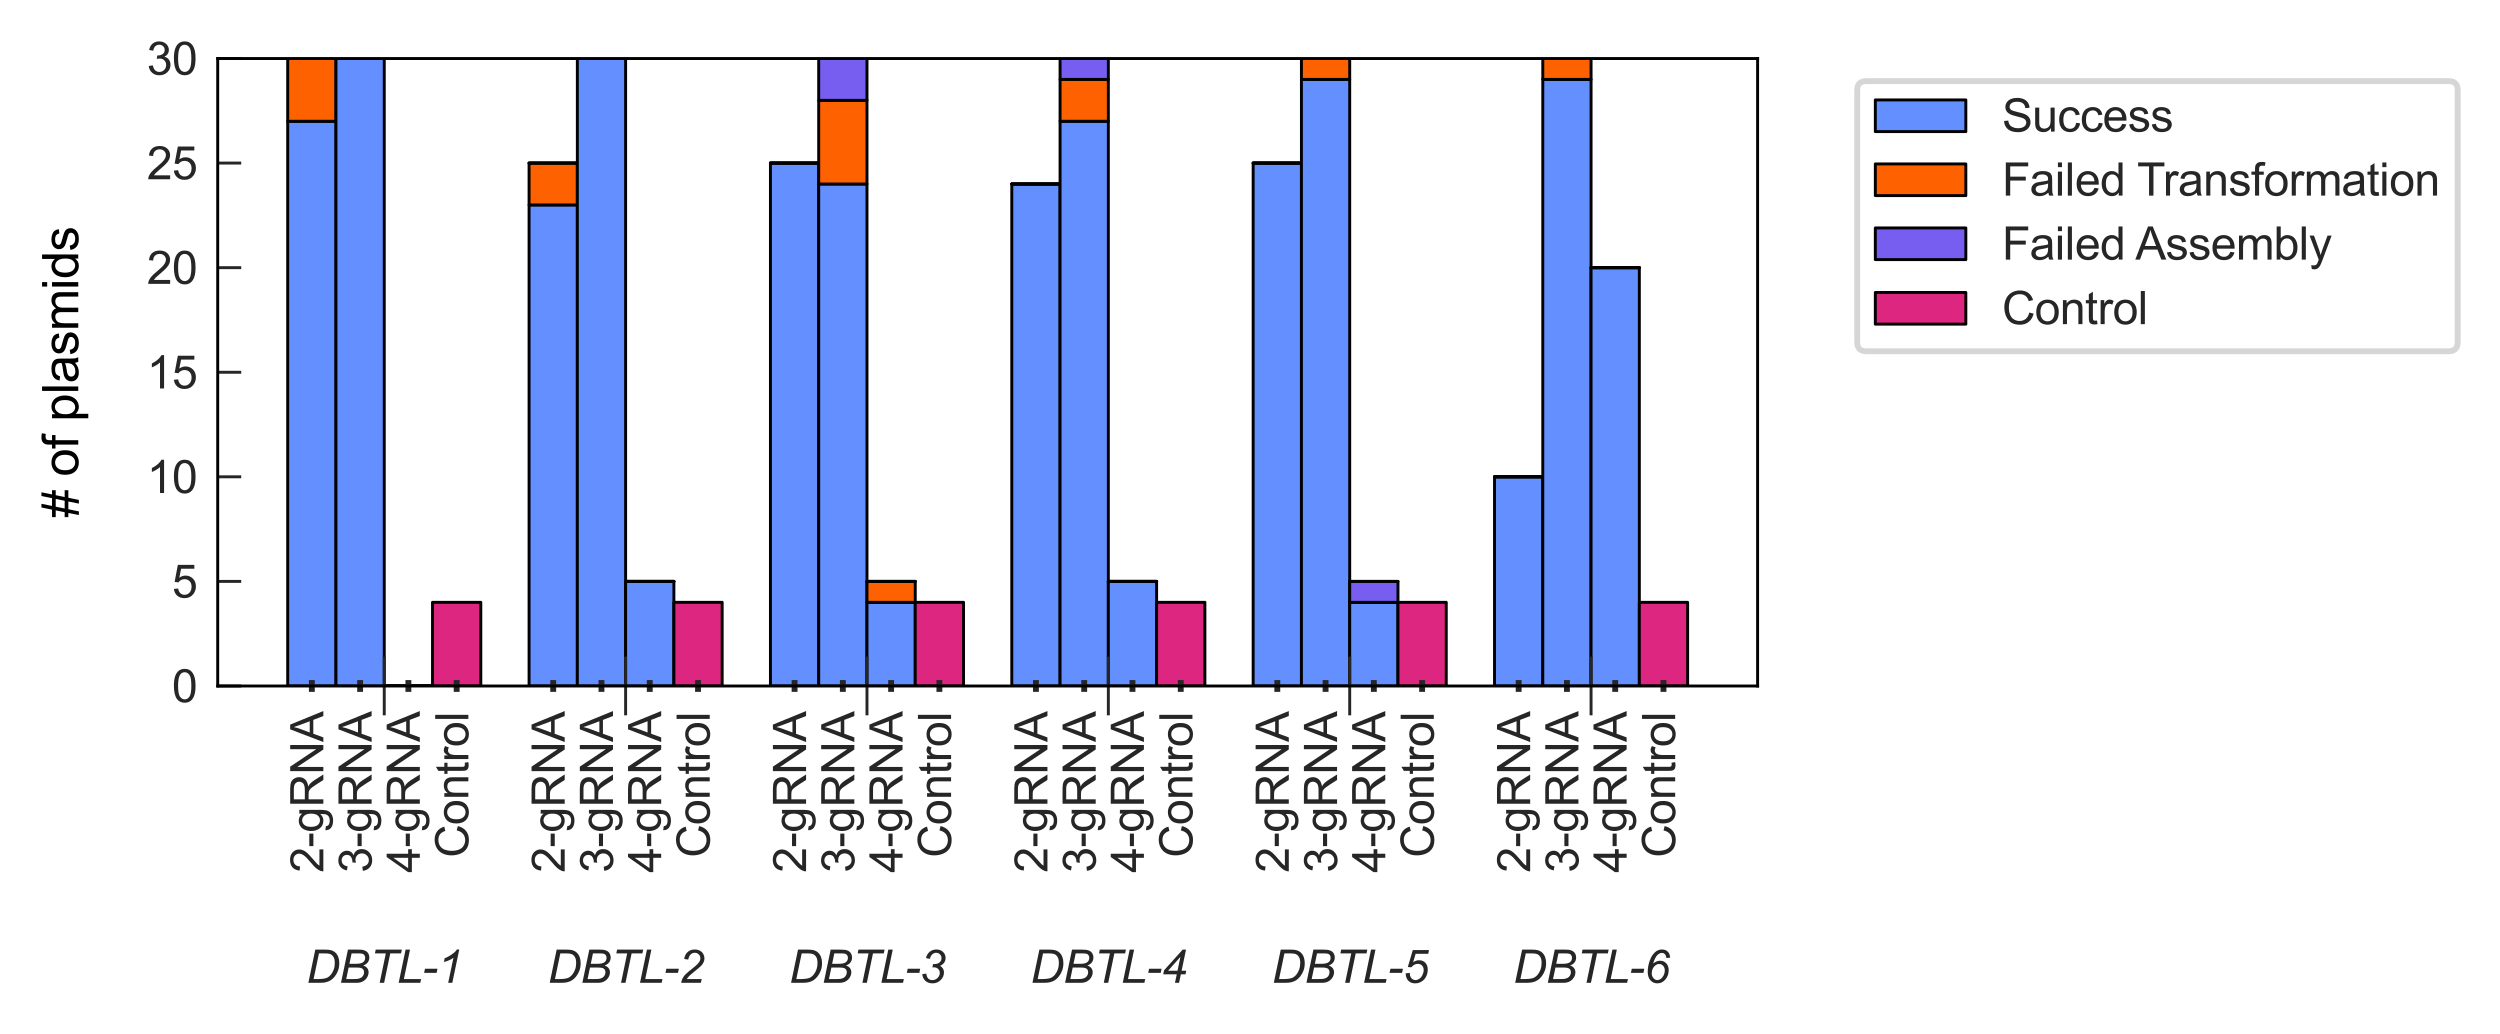 <?xml version="1.0" encoding="utf-8" standalone="no"?>
<!DOCTYPE svg PUBLIC "-//W3C//DTD SVG 1.1//EN"
  "http://www.w3.org/Graphics/SVG/1.1/DTD/svg11.dtd">
<svg xmlns:xlink="http://www.w3.org/1999/xlink" width="425.428pt" height="175.974pt" viewBox="0 0 425.428 175.974" xmlns="http://www.w3.org/2000/svg" version="1.1">
 <defs>
  <style type="text/css">*{stroke-linejoin: round; stroke-linecap: butt}</style>
 </defs>
 <g id="figure_1">
  <g id="patch_1">
   <path d="M 0 175.974 
L 425.428 175.974 
L 425.428 0 
L 0 0 
z
" style="fill: #ffffff"/>
  </g>
  <g id="axes_1">
   <g id="patch_2">
    <path d="M 37.048 116.732 
L 299.094 116.732 
L 299.094 9.956 
L 37.048 9.956 
z
" style="fill: #ffffff"/>
   </g>
   <g id="patch_3">
    <path d="M 48.959 116.732 
L 57.174 116.732 
L 57.174 20.633 
L 48.959 20.633 
z
" clip-path="url(#p82116a239e)" style="fill: #648fff; stroke: #000000; stroke-width: 0.5; stroke-linejoin: miter"/>
   </g>
   <g id="patch_4">
    <path d="M 90.033 116.732 
L 98.247 116.732 
L 98.247 34.87 
L 90.033 34.87 
z
" clip-path="url(#p82116a239e)" style="fill: #648fff; stroke: #000000; stroke-width: 0.5; stroke-linejoin: miter"/>
   </g>
   <g id="patch_5">
    <path d="M 131.106 116.732 
L 139.32 116.732 
L 139.32 27.752 
L 131.106 27.752 
z
" clip-path="url(#p82116a239e)" style="fill: #648fff; stroke: #000000; stroke-width: 0.5; stroke-linejoin: miter"/>
   </g>
   <g id="patch_6">
    <path d="M 172.179 116.732 
L 180.393 116.732 
L 180.393 31.311 
L 172.179 31.311 
z
" clip-path="url(#p82116a239e)" style="fill: #648fff; stroke: #000000; stroke-width: 0.5; stroke-linejoin: miter"/>
   </g>
   <g id="patch_7">
    <path d="M 213.252 116.732 
L 221.466 116.732 
L 221.466 27.752 
L 213.252 27.752 
z
" clip-path="url(#p82116a239e)" style="fill: #648fff; stroke: #000000; stroke-width: 0.5; stroke-linejoin: miter"/>
   </g>
   <g id="patch_8">
    <path d="M 254.325 116.732 
L 262.539 116.732 
L 262.539 81.14 
L 254.325 81.14 
z
" clip-path="url(#p82116a239e)" style="fill: #648fff; stroke: #000000; stroke-width: 0.5; stroke-linejoin: miter"/>
   </g>
   <g id="patch_9">
    <path d="M 48.959 20.633 
L 57.174 20.633 
L 57.174 9.956 
L 48.959 9.956 
z
" clip-path="url(#p82116a239e)" style="fill: #fe6100; stroke: #000000; stroke-width: 0.5; stroke-linejoin: miter"/>
   </g>
   <g id="patch_10">
    <path d="M 90.033 34.87 
L 98.247 34.87 
L 98.247 27.752 
L 90.033 27.752 
z
" clip-path="url(#p82116a239e)" style="fill: #fe6100; stroke: #000000; stroke-width: 0.5; stroke-linejoin: miter"/>
   </g>
   <g id="patch_11">
    <path d="M 131.106 27.752 
L 139.32 27.752 
L 139.32 27.752 
L 131.106 27.752 
z
" clip-path="url(#p82116a239e)" style="fill: #fe6100; stroke: #000000; stroke-width: 0.5; stroke-linejoin: miter"/>
   </g>
   <g id="patch_12">
    <path d="M 172.179 31.311 
L 180.393 31.311 
L 180.393 31.311 
L 172.179 31.311 
z
" clip-path="url(#p82116a239e)" style="fill: #fe6100; stroke: #000000; stroke-width: 0.5; stroke-linejoin: miter"/>
   </g>
   <g id="patch_13">
    <path d="M 213.252 27.752 
L 221.466 27.752 
L 221.466 27.752 
L 213.252 27.752 
z
" clip-path="url(#p82116a239e)" style="fill: #fe6100; stroke: #000000; stroke-width: 0.5; stroke-linejoin: miter"/>
   </g>
   <g id="patch_14">
    <path d="M 254.325 81.14 
L 262.539 81.14 
L 262.539 81.14 
L 254.325 81.14 
z
" clip-path="url(#p82116a239e)" style="fill: #fe6100; stroke: #000000; stroke-width: 0.5; stroke-linejoin: miter"/>
   </g>
   <g id="patch_15">
    <path d="M 48.959 9.956 
L 57.174 9.956 
L 57.174 9.956 
L 48.959 9.956 
z
" clip-path="url(#p82116a239e)" style="fill: #785ef0; stroke: #000000; stroke-width: 0.5; stroke-linejoin: miter"/>
   </g>
   <g id="patch_16">
    <path d="M 90.033 27.752 
L 98.247 27.752 
L 98.247 27.752 
L 90.033 27.752 
z
" clip-path="url(#p82116a239e)" style="fill: #785ef0; stroke: #000000; stroke-width: 0.5; stroke-linejoin: miter"/>
   </g>
   <g id="patch_17">
    <path d="M 131.106 27.752 
L 139.32 27.752 
L 139.32 27.752 
L 131.106 27.752 
z
" clip-path="url(#p82116a239e)" style="fill: #785ef0; stroke: #000000; stroke-width: 0.5; stroke-linejoin: miter"/>
   </g>
   <g id="patch_18">
    <path d="M 172.179 31.311 
L 180.393 31.311 
L 180.393 31.311 
L 172.179 31.311 
z
" clip-path="url(#p82116a239e)" style="fill: #785ef0; stroke: #000000; stroke-width: 0.5; stroke-linejoin: miter"/>
   </g>
   <g id="patch_19">
    <path d="M 213.252 27.752 
L 221.466 27.752 
L 221.466 27.752 
L 213.252 27.752 
z
" clip-path="url(#p82116a239e)" style="fill: #785ef0; stroke: #000000; stroke-width: 0.5; stroke-linejoin: miter"/>
   </g>
   <g id="patch_20">
    <path d="M 254.325 81.14 
L 262.539 81.14 
L 262.539 81.14 
L 254.325 81.14 
z
" clip-path="url(#p82116a239e)" style="fill: #785ef0; stroke: #000000; stroke-width: 0.5; stroke-linejoin: miter"/>
   </g>
   <g id="patch_21">
    <path d="M 48.959 9.956 
L 57.174 9.956 
L 57.174 9.956 
L 48.959 9.956 
z
" clip-path="url(#p82116a239e)" style="fill: #dc267f; stroke: #000000; stroke-width: 0.5; stroke-linejoin: miter"/>
   </g>
   <g id="patch_22">
    <path d="M 90.033 27.752 
L 98.247 27.752 
L 98.247 27.752 
L 90.033 27.752 
z
" clip-path="url(#p82116a239e)" style="fill: #dc267f; stroke: #000000; stroke-width: 0.5; stroke-linejoin: miter"/>
   </g>
   <g id="patch_23">
    <path d="M 131.106 27.752 
L 139.32 27.752 
L 139.32 27.752 
L 131.106 27.752 
z
" clip-path="url(#p82116a239e)" style="fill: #dc267f; stroke: #000000; stroke-width: 0.5; stroke-linejoin: miter"/>
   </g>
   <g id="patch_24">
    <path d="M 172.179 31.311 
L 180.393 31.311 
L 180.393 31.311 
L 172.179 31.311 
z
" clip-path="url(#p82116a239e)" style="fill: #dc267f; stroke: #000000; stroke-width: 0.5; stroke-linejoin: miter"/>
   </g>
   <g id="patch_25">
    <path d="M 213.252 27.752 
L 221.466 27.752 
L 221.466 27.752 
L 213.252 27.752 
z
" clip-path="url(#p82116a239e)" style="fill: #dc267f; stroke: #000000; stroke-width: 0.5; stroke-linejoin: miter"/>
   </g>
   <g id="patch_26">
    <path d="M 254.325 81.14 
L 262.539 81.14 
L 262.539 81.14 
L 254.325 81.14 
z
" clip-path="url(#p82116a239e)" style="fill: #dc267f; stroke: #000000; stroke-width: 0.5; stroke-linejoin: miter"/>
   </g>
   <g id="patch_27">
    <path d="M 57.174 116.732 
L 65.389 116.732 
L 65.389 9.956 
L 57.174 9.956 
z
" clip-path="url(#p82116a239e)" style="fill: #648fff; stroke: #000000; stroke-width: 0.5; stroke-linejoin: miter"/>
   </g>
   <g id="patch_28">
    <path d="M 98.247 116.732 
L 106.462 116.732 
L 106.462 9.956 
L 98.247 9.956 
z
" clip-path="url(#p82116a239e)" style="fill: #648fff; stroke: #000000; stroke-width: 0.5; stroke-linejoin: miter"/>
   </g>
   <g id="patch_29">
    <path d="M 139.32 116.732 
L 147.535 116.732 
L 147.535 31.311 
L 139.32 31.311 
z
" clip-path="url(#p82116a239e)" style="fill: #648fff; stroke: #000000; stroke-width: 0.5; stroke-linejoin: miter"/>
   </g>
   <g id="patch_30">
    <path d="M 180.393 116.732 
L 188.608 116.732 
L 188.608 20.633 
L 180.393 20.633 
z
" clip-path="url(#p82116a239e)" style="fill: #648fff; stroke: #000000; stroke-width: 0.5; stroke-linejoin: miter"/>
   </g>
   <g id="patch_31">
    <path d="M 221.466 116.732 
L 229.681 116.732 
L 229.681 13.515 
L 221.466 13.515 
z
" clip-path="url(#p82116a239e)" style="fill: #648fff; stroke: #000000; stroke-width: 0.5; stroke-linejoin: miter"/>
   </g>
   <g id="patch_32">
    <path d="M 262.539 116.732 
L 270.754 116.732 
L 270.754 13.515 
L 262.539 13.515 
z
" clip-path="url(#p82116a239e)" style="fill: #648fff; stroke: #000000; stroke-width: 0.5; stroke-linejoin: miter"/>
   </g>
   <g id="patch_33">
    <path d="M 57.174 9.956 
L 65.389 9.956 
L 65.389 9.956 
L 57.174 9.956 
z
" clip-path="url(#p82116a239e)" style="fill: #fe6100; stroke: #000000; stroke-width: 0.5; stroke-linejoin: miter"/>
   </g>
   <g id="patch_34">
    <path d="M 98.247 9.956 
L 106.462 9.956 
L 106.462 9.956 
L 98.247 9.956 
z
" clip-path="url(#p82116a239e)" style="fill: #fe6100; stroke: #000000; stroke-width: 0.5; stroke-linejoin: miter"/>
   </g>
   <g id="patch_35">
    <path d="M 139.32 31.311 
L 147.535 31.311 
L 147.535 17.074 
L 139.32 17.074 
z
" clip-path="url(#p82116a239e)" style="fill: #fe6100; stroke: #000000; stroke-width: 0.5; stroke-linejoin: miter"/>
   </g>
   <g id="patch_36">
    <path d="M 180.393 20.633 
L 188.608 20.633 
L 188.608 13.515 
L 180.393 13.515 
z
" clip-path="url(#p82116a239e)" style="fill: #fe6100; stroke: #000000; stroke-width: 0.5; stroke-linejoin: miter"/>
   </g>
   <g id="patch_37">
    <path d="M 221.466 13.515 
L 229.681 13.515 
L 229.681 9.956 
L 221.466 9.956 
z
" clip-path="url(#p82116a239e)" style="fill: #fe6100; stroke: #000000; stroke-width: 0.5; stroke-linejoin: miter"/>
   </g>
   <g id="patch_38">
    <path d="M 262.539 13.515 
L 270.754 13.515 
L 270.754 9.956 
L 262.539 9.956 
z
" clip-path="url(#p82116a239e)" style="fill: #fe6100; stroke: #000000; stroke-width: 0.5; stroke-linejoin: miter"/>
   </g>
   <g id="patch_39">
    <path d="M 57.174 9.956 
L 65.389 9.956 
L 65.389 9.956 
L 57.174 9.956 
z
" clip-path="url(#p82116a239e)" style="fill: #785ef0; stroke: #000000; stroke-width: 0.5; stroke-linejoin: miter"/>
   </g>
   <g id="patch_40">
    <path d="M 98.247 9.956 
L 106.462 9.956 
L 106.462 9.956 
L 98.247 9.956 
z
" clip-path="url(#p82116a239e)" style="fill: #785ef0; stroke: #000000; stroke-width: 0.5; stroke-linejoin: miter"/>
   </g>
   <g id="patch_41">
    <path d="M 139.32 17.074 
L 147.535 17.074 
L 147.535 9.956 
L 139.32 9.956 
z
" clip-path="url(#p82116a239e)" style="fill: #785ef0; stroke: #000000; stroke-width: 0.5; stroke-linejoin: miter"/>
   </g>
   <g id="patch_42">
    <path d="M 180.393 13.515 
L 188.608 13.515 
L 188.608 9.956 
L 180.393 9.956 
z
" clip-path="url(#p82116a239e)" style="fill: #785ef0; stroke: #000000; stroke-width: 0.5; stroke-linejoin: miter"/>
   </g>
   <g id="patch_43">
    <path d="M 221.466 9.956 
L 229.681 9.956 
L 229.681 9.956 
L 221.466 9.956 
z
" clip-path="url(#p82116a239e)" style="fill: #785ef0; stroke: #000000; stroke-width: 0.5; stroke-linejoin: miter"/>
   </g>
   <g id="patch_44">
    <path d="M 262.539 9.956 
L 270.754 9.956 
L 270.754 9.956 
L 262.539 9.956 
z
" clip-path="url(#p82116a239e)" style="fill: #785ef0; stroke: #000000; stroke-width: 0.5; stroke-linejoin: miter"/>
   </g>
   <g id="patch_45">
    <path d="M 57.174 9.956 
L 65.389 9.956 
L 65.389 9.956 
L 57.174 9.956 
z
" clip-path="url(#p82116a239e)" style="fill: #dc267f; stroke: #000000; stroke-width: 0.5; stroke-linejoin: miter"/>
   </g>
   <g id="patch_46">
    <path d="M 98.247 9.956 
L 106.462 9.956 
L 106.462 9.956 
L 98.247 9.956 
z
" clip-path="url(#p82116a239e)" style="fill: #dc267f; stroke: #000000; stroke-width: 0.5; stroke-linejoin: miter"/>
   </g>
   <g id="patch_47">
    <path d="M 139.32 9.956 
L 147.535 9.956 
L 147.535 9.956 
L 139.32 9.956 
z
" clip-path="url(#p82116a239e)" style="fill: #dc267f; stroke: #000000; stroke-width: 0.5; stroke-linejoin: miter"/>
   </g>
   <g id="patch_48">
    <path d="M 180.393 9.956 
L 188.608 9.956 
L 188.608 9.956 
L 180.393 9.956 
z
" clip-path="url(#p82116a239e)" style="fill: #dc267f; stroke: #000000; stroke-width: 0.5; stroke-linejoin: miter"/>
   </g>
   <g id="patch_49">
    <path d="M 221.466 9.956 
L 229.681 9.956 
L 229.681 9.956 
L 221.466 9.956 
z
" clip-path="url(#p82116a239e)" style="fill: #dc267f; stroke: #000000; stroke-width: 0.5; stroke-linejoin: miter"/>
   </g>
   <g id="patch_50">
    <path d="M 262.539 9.956 
L 270.754 9.956 
L 270.754 9.956 
L 262.539 9.956 
z
" clip-path="url(#p82116a239e)" style="fill: #dc267f; stroke: #000000; stroke-width: 0.5; stroke-linejoin: miter"/>
   </g>
   <g id="patch_51">
    <path d="M 65.389 116.732 
L 73.603 116.732 
L 73.603 116.732 
L 65.389 116.732 
z
" clip-path="url(#p82116a239e)" style="fill: #648fff; stroke: #000000; stroke-width: 0.5; stroke-linejoin: miter"/>
   </g>
   <g id="patch_52">
    <path d="M 106.462 116.732 
L 114.676 116.732 
L 114.676 98.936 
L 106.462 98.936 
z
" clip-path="url(#p82116a239e)" style="fill: #648fff; stroke: #000000; stroke-width: 0.5; stroke-linejoin: miter"/>
   </g>
   <g id="patch_53">
    <path d="M 147.535 116.732 
L 155.749 116.732 
L 155.749 102.495 
L 147.535 102.495 
z
" clip-path="url(#p82116a239e)" style="fill: #648fff; stroke: #000000; stroke-width: 0.5; stroke-linejoin: miter"/>
   </g>
   <g id="patch_54">
    <path d="M 188.608 116.732 
L 196.822 116.732 
L 196.822 98.936 
L 188.608 98.936 
z
" clip-path="url(#p82116a239e)" style="fill: #648fff; stroke: #000000; stroke-width: 0.5; stroke-linejoin: miter"/>
   </g>
   <g id="patch_55">
    <path d="M 229.681 116.732 
L 237.895 116.732 
L 237.895 102.495 
L 229.681 102.495 
z
" clip-path="url(#p82116a239e)" style="fill: #648fff; stroke: #000000; stroke-width: 0.5; stroke-linejoin: miter"/>
   </g>
   <g id="patch_56">
    <path d="M 270.754 116.732 
L 278.968 116.732 
L 278.968 45.548 
L 270.754 45.548 
z
" clip-path="url(#p82116a239e)" style="fill: #648fff; stroke: #000000; stroke-width: 0.5; stroke-linejoin: miter"/>
   </g>
   <g id="patch_57">
    <path d="M 65.389 116.732 
L 73.603 116.732 
L 73.603 116.732 
L 65.389 116.732 
z
" clip-path="url(#p82116a239e)" style="fill: #fe6100; stroke: #000000; stroke-width: 0.5; stroke-linejoin: miter"/>
   </g>
   <g id="patch_58">
    <path d="M 106.462 98.936 
L 114.676 98.936 
L 114.676 98.936 
L 106.462 98.936 
z
" clip-path="url(#p82116a239e)" style="fill: #fe6100; stroke: #000000; stroke-width: 0.5; stroke-linejoin: miter"/>
   </g>
   <g id="patch_59">
    <path d="M 147.535 102.495 
L 155.749 102.495 
L 155.749 98.936 
L 147.535 98.936 
z
" clip-path="url(#p82116a239e)" style="fill: #fe6100; stroke: #000000; stroke-width: 0.5; stroke-linejoin: miter"/>
   </g>
   <g id="patch_60">
    <path d="M 188.608 98.936 
L 196.822 98.936 
L 196.822 98.936 
L 188.608 98.936 
z
" clip-path="url(#p82116a239e)" style="fill: #fe6100; stroke: #000000; stroke-width: 0.5; stroke-linejoin: miter"/>
   </g>
   <g id="patch_61">
    <path d="M 229.681 102.495 
L 237.895 102.495 
L 237.895 102.495 
L 229.681 102.495 
z
" clip-path="url(#p82116a239e)" style="fill: #fe6100; stroke: #000000; stroke-width: 0.5; stroke-linejoin: miter"/>
   </g>
   <g id="patch_62">
    <path d="M 270.754 45.548 
L 278.968 45.548 
L 278.968 45.548 
L 270.754 45.548 
z
" clip-path="url(#p82116a239e)" style="fill: #fe6100; stroke: #000000; stroke-width: 0.5; stroke-linejoin: miter"/>
   </g>
   <g id="patch_63">
    <path d="M 65.389 116.732 
L 73.603 116.732 
L 73.603 116.732 
L 65.389 116.732 
z
" clip-path="url(#p82116a239e)" style="fill: #785ef0; stroke: #000000; stroke-width: 0.5; stroke-linejoin: miter"/>
   </g>
   <g id="patch_64">
    <path d="M 106.462 98.936 
L 114.676 98.936 
L 114.676 98.936 
L 106.462 98.936 
z
" clip-path="url(#p82116a239e)" style="fill: #785ef0; stroke: #000000; stroke-width: 0.5; stroke-linejoin: miter"/>
   </g>
   <g id="patch_65">
    <path d="M 147.535 98.936 
L 155.749 98.936 
L 155.749 98.936 
L 147.535 98.936 
z
" clip-path="url(#p82116a239e)" style="fill: #785ef0; stroke: #000000; stroke-width: 0.5; stroke-linejoin: miter"/>
   </g>
   <g id="patch_66">
    <path d="M 188.608 98.936 
L 196.822 98.936 
L 196.822 98.936 
L 188.608 98.936 
z
" clip-path="url(#p82116a239e)" style="fill: #785ef0; stroke: #000000; stroke-width: 0.5; stroke-linejoin: miter"/>
   </g>
   <g id="patch_67">
    <path d="M 229.681 102.495 
L 237.895 102.495 
L 237.895 98.936 
L 229.681 98.936 
z
" clip-path="url(#p82116a239e)" style="fill: #785ef0; stroke: #000000; stroke-width: 0.5; stroke-linejoin: miter"/>
   </g>
   <g id="patch_68">
    <path d="M 270.754 45.548 
L 278.968 45.548 
L 278.968 45.548 
L 270.754 45.548 
z
" clip-path="url(#p82116a239e)" style="fill: #785ef0; stroke: #000000; stroke-width: 0.5; stroke-linejoin: miter"/>
   </g>
   <g id="patch_69">
    <path d="M 65.389 116.732 
L 73.603 116.732 
L 73.603 116.732 
L 65.389 116.732 
z
" clip-path="url(#p82116a239e)" style="fill: #dc267f; stroke: #000000; stroke-width: 0.5; stroke-linejoin: miter"/>
   </g>
   <g id="patch_70">
    <path d="M 106.462 98.936 
L 114.676 98.936 
L 114.676 98.936 
L 106.462 98.936 
z
" clip-path="url(#p82116a239e)" style="fill: #dc267f; stroke: #000000; stroke-width: 0.5; stroke-linejoin: miter"/>
   </g>
   <g id="patch_71">
    <path d="M 147.535 98.936 
L 155.749 98.936 
L 155.749 98.936 
L 147.535 98.936 
z
" clip-path="url(#p82116a239e)" style="fill: #dc267f; stroke: #000000; stroke-width: 0.5; stroke-linejoin: miter"/>
   </g>
   <g id="patch_72">
    <path d="M 188.608 98.936 
L 196.822 98.936 
L 196.822 98.936 
L 188.608 98.936 
z
" clip-path="url(#p82116a239e)" style="fill: #dc267f; stroke: #000000; stroke-width: 0.5; stroke-linejoin: miter"/>
   </g>
   <g id="patch_73">
    <path d="M 229.681 98.936 
L 237.895 98.936 
L 237.895 98.936 
L 229.681 98.936 
z
" clip-path="url(#p82116a239e)" style="fill: #dc267f; stroke: #000000; stroke-width: 0.5; stroke-linejoin: miter"/>
   </g>
   <g id="patch_74">
    <path d="M 270.754 45.548 
L 278.968 45.548 
L 278.968 45.548 
L 270.754 45.548 
z
" clip-path="url(#p82116a239e)" style="fill: #dc267f; stroke: #000000; stroke-width: 0.5; stroke-linejoin: miter"/>
   </g>
   <g id="patch_75">
    <path d="M 73.603 116.732 
L 81.818 116.732 
L 81.818 116.732 
L 73.603 116.732 
z
" clip-path="url(#p82116a239e)" style="fill: #648fff; stroke: #000000; stroke-width: 0.5; stroke-linejoin: miter"/>
   </g>
   <g id="patch_76">
    <path d="M 114.676 116.732 
L 122.891 116.732 
L 122.891 116.732 
L 114.676 116.732 
z
" clip-path="url(#p82116a239e)" style="fill: #648fff; stroke: #000000; stroke-width: 0.5; stroke-linejoin: miter"/>
   </g>
   <g id="patch_77">
    <path d="M 155.749 116.732 
L 163.964 116.732 
L 163.964 116.732 
L 155.749 116.732 
z
" clip-path="url(#p82116a239e)" style="fill: #648fff; stroke: #000000; stroke-width: 0.5; stroke-linejoin: miter"/>
   </g>
   <g id="patch_78">
    <path d="M 196.822 116.732 
L 205.037 116.732 
L 205.037 116.732 
L 196.822 116.732 
z
" clip-path="url(#p82116a239e)" style="fill: #648fff; stroke: #000000; stroke-width: 0.5; stroke-linejoin: miter"/>
   </g>
   <g id="patch_79">
    <path d="M 237.895 116.732 
L 246.11 116.732 
L 246.11 116.732 
L 237.895 116.732 
z
" clip-path="url(#p82116a239e)" style="fill: #648fff; stroke: #000000; stroke-width: 0.5; stroke-linejoin: miter"/>
   </g>
   <g id="patch_80">
    <path d="M 278.968 116.732 
L 287.183 116.732 
L 287.183 116.732 
L 278.968 116.732 
z
" clip-path="url(#p82116a239e)" style="fill: #648fff; stroke: #000000; stroke-width: 0.5; stroke-linejoin: miter"/>
   </g>
   <g id="patch_81">
    <path d="M 73.603 116.732 
L 81.818 116.732 
L 81.818 116.732 
L 73.603 116.732 
z
" clip-path="url(#p82116a239e)" style="fill: #fe6100; stroke: #000000; stroke-width: 0.5; stroke-linejoin: miter"/>
   </g>
   <g id="patch_82">
    <path d="M 114.676 116.732 
L 122.891 116.732 
L 122.891 116.732 
L 114.676 116.732 
z
" clip-path="url(#p82116a239e)" style="fill: #fe6100; stroke: #000000; stroke-width: 0.5; stroke-linejoin: miter"/>
   </g>
   <g id="patch_83">
    <path d="M 155.749 116.732 
L 163.964 116.732 
L 163.964 116.732 
L 155.749 116.732 
z
" clip-path="url(#p82116a239e)" style="fill: #fe6100; stroke: #000000; stroke-width: 0.5; stroke-linejoin: miter"/>
   </g>
   <g id="patch_84">
    <path d="M 196.822 116.732 
L 205.037 116.732 
L 205.037 116.732 
L 196.822 116.732 
z
" clip-path="url(#p82116a239e)" style="fill: #fe6100; stroke: #000000; stroke-width: 0.5; stroke-linejoin: miter"/>
   </g>
   <g id="patch_85">
    <path d="M 237.895 116.732 
L 246.11 116.732 
L 246.11 116.732 
L 237.895 116.732 
z
" clip-path="url(#p82116a239e)" style="fill: #fe6100; stroke: #000000; stroke-width: 0.5; stroke-linejoin: miter"/>
   </g>
   <g id="patch_86">
    <path d="M 278.968 116.732 
L 287.183 116.732 
L 287.183 116.732 
L 278.968 116.732 
z
" clip-path="url(#p82116a239e)" style="fill: #fe6100; stroke: #000000; stroke-width: 0.5; stroke-linejoin: miter"/>
   </g>
   <g id="patch_87">
    <path d="M 73.603 116.732 
L 81.818 116.732 
L 81.818 116.732 
L 73.603 116.732 
z
" clip-path="url(#p82116a239e)" style="fill: #785ef0; stroke: #000000; stroke-width: 0.5; stroke-linejoin: miter"/>
   </g>
   <g id="patch_88">
    <path d="M 114.676 116.732 
L 122.891 116.732 
L 122.891 116.732 
L 114.676 116.732 
z
" clip-path="url(#p82116a239e)" style="fill: #785ef0; stroke: #000000; stroke-width: 0.5; stroke-linejoin: miter"/>
   </g>
   <g id="patch_89">
    <path d="M 155.749 116.732 
L 163.964 116.732 
L 163.964 116.732 
L 155.749 116.732 
z
" clip-path="url(#p82116a239e)" style="fill: #785ef0; stroke: #000000; stroke-width: 0.5; stroke-linejoin: miter"/>
   </g>
   <g id="patch_90">
    <path d="M 196.822 116.732 
L 205.037 116.732 
L 205.037 116.732 
L 196.822 116.732 
z
" clip-path="url(#p82116a239e)" style="fill: #785ef0; stroke: #000000; stroke-width: 0.5; stroke-linejoin: miter"/>
   </g>
   <g id="patch_91">
    <path d="M 237.895 116.732 
L 246.11 116.732 
L 246.11 116.732 
L 237.895 116.732 
z
" clip-path="url(#p82116a239e)" style="fill: #785ef0; stroke: #000000; stroke-width: 0.5; stroke-linejoin: miter"/>
   </g>
   <g id="patch_92">
    <path d="M 278.968 116.732 
L 287.183 116.732 
L 287.183 116.732 
L 278.968 116.732 
z
" clip-path="url(#p82116a239e)" style="fill: #785ef0; stroke: #000000; stroke-width: 0.5; stroke-linejoin: miter"/>
   </g>
   <g id="patch_93">
    <path d="M 73.603 116.732 
L 81.818 116.732 
L 81.818 102.495 
L 73.603 102.495 
z
" clip-path="url(#p82116a239e)" style="fill: #dc267f; stroke: #000000; stroke-width: 0.5; stroke-linejoin: miter"/>
   </g>
   <g id="patch_94">
    <path d="M 114.676 116.732 
L 122.891 116.732 
L 122.891 102.495 
L 114.676 102.495 
z
" clip-path="url(#p82116a239e)" style="fill: #dc267f; stroke: #000000; stroke-width: 0.5; stroke-linejoin: miter"/>
   </g>
   <g id="patch_95">
    <path d="M 155.749 116.732 
L 163.964 116.732 
L 163.964 102.495 
L 155.749 102.495 
z
" clip-path="url(#p82116a239e)" style="fill: #dc267f; stroke: #000000; stroke-width: 0.5; stroke-linejoin: miter"/>
   </g>
   <g id="patch_96">
    <path d="M 196.822 116.732 
L 205.037 116.732 
L 205.037 102.495 
L 196.822 102.495 
z
" clip-path="url(#p82116a239e)" style="fill: #dc267f; stroke: #000000; stroke-width: 0.5; stroke-linejoin: miter"/>
   </g>
   <g id="patch_97">
    <path d="M 237.895 116.732 
L 246.11 116.732 
L 246.11 102.495 
L 237.895 102.495 
z
" clip-path="url(#p82116a239e)" style="fill: #dc267f; stroke: #000000; stroke-width: 0.5; stroke-linejoin: miter"/>
   </g>
   <g id="patch_98">
    <path d="M 278.968 116.732 
L 287.183 116.732 
L 287.183 102.495 
L 278.968 102.495 
z
" clip-path="url(#p82116a239e)" style="fill: #dc267f; stroke: #000000; stroke-width: 0.5; stroke-linejoin: miter"/>
   </g>
   <g id="matplotlib.axis_1">
    <g id="xtick_1">
     <g id="line2d_1">
      <defs>
       <path id="m39aa023cf8" d="M 0 5 
L 0 -5 
" style="stroke: #262626; stroke-width: 0.5"/>
      </defs>
      <g>
       <use xlink:href="#m39aa023cf8" x="65.389" y="116.732" style="fill: #262626; stroke: #262626; stroke-width: 0.5"/>
      </g>
     </g>
     <g id="text_1">
      <!-- DBTL-1 -->
      <g style="fill: #262626" transform="translate(52.125 167.243) scale(0.077 -0.077)">
       <defs>
        <path id="Arial-ItalicMT-44" d="M 284 0 
L 1241 4581 
L 2622 4581 
Q 3119 4581 3381 4509 
Q 3756 4413 4022 4164 
Q 4288 3916 4422 3544 
Q 4556 3172 4556 2709 
Q 4556 2156 4389 1701 
Q 4222 1247 3951 901 
Q 3681 556 3386 361 
Q 3091 166 2688 72 
Q 2381 0 1934 0 
L 284 0 
z
M 1006 519 
L 1731 519 
Q 2222 519 2603 609 
Q 2841 666 3009 775 
Q 3231 916 3413 1147 
Q 3650 1453 3792 1845 
Q 3934 2238 3934 2738 
Q 3934 3294 3740 3592 
Q 3547 3891 3247 3988 
Q 3025 4059 2556 4059 
L 1747 4059 
L 1006 519 
z
" transform="scale(0.016)"/>
        <path id="Arial-ItalicMT-42" d="M 278 0 
L 1238 4581 
L 2656 4581 
Q 3044 4581 3231 4550 
Q 3538 4497 3748 4364 
Q 3959 4231 4075 4001 
Q 4191 3772 4191 3494 
Q 4191 3116 3983 2828 
Q 3775 2541 3347 2391 
Q 3719 2269 3903 2023 
Q 4088 1778 4088 1450 
Q 4088 1072 3870 725 
Q 3653 378 3295 189 
Q 2938 0 2497 0 
L 278 0 
z
M 1441 2625 
L 2369 2625 
Q 3034 2625 3326 2837 
Q 3619 3050 3619 3456 
Q 3619 3650 3528 3790 
Q 3438 3931 3286 3995 
Q 3134 4059 2716 4059 
L 1741 4059 
L 1441 2625 
z
M 1000 519 
L 2044 519 
Q 2459 519 2603 547 
Q 2894 597 3075 717 
Q 3256 838 3359 1034 
Q 3463 1231 3463 1447 
Q 3463 1769 3261 1936 
Q 3059 2103 2494 2103 
L 1331 2103 
L 1000 519 
z
" transform="scale(0.016)"/>
        <path id="Arial-ItalicMT-54" d="M 1453 0 
L 2300 4059 
L 797 4059 
L 906 4581 
L 4513 4581 
L 4403 4059 
L 2913 4059 
L 2066 0 
L 1453 0 
z
" transform="scale(0.016)"/>
        <path id="Arial-ItalicMT-4c" d="M 256 0 
L 1213 4581 
L 1825 4581 
L 978 519 
L 3356 519 
L 3247 0 
L 256 0 
z
" transform="scale(0.016)"/>
        <path id="Arial-ItalicMT-2d" d="M 297 1375 
L 416 1941 
L 2141 1941 
L 2025 1375 
L 297 1375 
z
" transform="scale(0.016)"/>
        <path id="Arial-ItalicMT-31" d="M 1541 0 
L 2266 3459 
Q 1797 3091 947 2869 
L 1053 3381 
Q 1475 3550 1886 3822 
Q 2297 4094 2503 4297 
Q 2628 4422 2741 4600 
L 3069 4600 
L 2109 0 
L 1541 0 
z
" transform="scale(0.016)"/>
       </defs>
       <use xlink:href="#Arial-ItalicMT-44"/>
       <use xlink:href="#Arial-ItalicMT-42" x="72.217"/>
       <use xlink:href="#Arial-ItalicMT-54" x="138.916"/>
       <use xlink:href="#Arial-ItalicMT-4c" x="200"/>
       <use xlink:href="#Arial-ItalicMT-2d" x="255.615"/>
       <use xlink:href="#Arial-ItalicMT-31" x="288.916"/>
      </g>
     </g>
    </g>
    <g id="xtick_2">
     <g id="line2d_2">
      <g>
       <use xlink:href="#m39aa023cf8" x="106.462" y="116.732" style="fill: #262626; stroke: #262626; stroke-width: 0.5"/>
      </g>
     </g>
     <g id="text_2">
      <!-- DBTL-2 -->
      <g style="fill: #262626" transform="translate(93.198 167.243) scale(0.077 -0.077)">
       <defs>
        <path id="Arial-ItalicMT-32" d="M 375 0 
Q 463 409 617 686 
Q 772 963 1028 1211 
Q 1284 1459 2016 2044 
Q 2459 2397 2622 2566 
Q 2856 2809 2963 3044 
Q 3034 3203 3034 3391 
Q 3034 3706 2811 3926 
Q 2588 4147 2263 4147 
Q 1941 4147 1700 3923 
Q 1459 3700 1356 3206 
L 803 3288 
Q 884 3897 1276 4248 
Q 1669 4600 2253 4600 
Q 2644 4600 2961 4437 
Q 3278 4275 3437 3981 
Q 3597 3688 3597 3375 
Q 3597 2919 3272 2497 
Q 3072 2234 2097 1463 
Q 1678 1131 1473 918 
Q 1269 706 1166 519 
L 3216 519 
L 3106 0 
L 375 0 
z
" transform="scale(0.016)"/>
       </defs>
       <use xlink:href="#Arial-ItalicMT-44"/>
       <use xlink:href="#Arial-ItalicMT-42" x="72.217"/>
       <use xlink:href="#Arial-ItalicMT-54" x="138.916"/>
       <use xlink:href="#Arial-ItalicMT-4c" x="200"/>
       <use xlink:href="#Arial-ItalicMT-2d" x="255.615"/>
       <use xlink:href="#Arial-ItalicMT-32" x="288.916"/>
      </g>
     </g>
    </g>
    <g id="xtick_3">
     <g id="line2d_3">
      <g>
       <use xlink:href="#m39aa023cf8" x="147.535" y="116.732" style="fill: #262626; stroke: #262626; stroke-width: 0.5"/>
      </g>
     </g>
     <g id="text_3">
      <!-- DBTL-3 -->
      <g style="fill: #262626" transform="translate(134.271 167.243) scale(0.077 -0.077)">
       <defs>
        <path id="Arial-ItalicMT-33" d="M 350 1200 
L 900 1269 
Q 963 788 1177 580 
Q 1391 372 1738 372 
Q 2156 372 2461 672 
Q 2766 972 2766 1359 
Q 2766 1697 2537 1917 
Q 2309 2138 1925 2138 
Q 1881 2138 1744 2125 
L 1841 2597 
Q 1922 2584 1997 2584 
Q 2481 2584 2742 2820 
Q 3003 3056 3003 3400 
Q 3003 3716 2789 3931 
Q 2575 4147 2266 4147 
Q 1963 4147 1720 3926 
Q 1478 3706 1409 3303 
L 853 3416 
Q 991 3981 1381 4290 
Q 1772 4600 2306 4600 
Q 2869 4600 3217 4259 
Q 3566 3919 3566 3422 
Q 3566 3059 3377 2789 
Q 3188 2519 2809 2341 
Q 3078 2181 3211 1956 
Q 3344 1731 3344 1441 
Q 3344 825 2883 373 
Q 2422 -78 1781 -78 
Q 1159 -78 776 270 
Q 394 619 350 1200 
z
" transform="scale(0.016)"/>
       </defs>
       <use xlink:href="#Arial-ItalicMT-44"/>
       <use xlink:href="#Arial-ItalicMT-42" x="72.217"/>
       <use xlink:href="#Arial-ItalicMT-54" x="138.916"/>
       <use xlink:href="#Arial-ItalicMT-4c" x="200"/>
       <use xlink:href="#Arial-ItalicMT-2d" x="255.615"/>
       <use xlink:href="#Arial-ItalicMT-33" x="288.916"/>
      </g>
     </g>
    </g>
    <g id="xtick_4">
     <g id="line2d_4">
      <g>
       <use xlink:href="#m39aa023cf8" x="188.608" y="116.732" style="fill: #262626; stroke: #262626; stroke-width: 0.5"/>
      </g>
     </g>
     <g id="text_4">
      <!-- DBTL-4 -->
      <g style="fill: #262626" transform="translate(175.344 167.243) scale(0.077 -0.077)">
       <defs>
        <path id="Arial-ItalicMT-34" d="M 1913 0 
L 2159 1169 
L 291 1169 
L 409 1728 
L 2975 4581 
L 3438 4581 
L 2828 1669 
L 3472 1669 
L 3369 1169 
L 2725 1169 
L 2478 0 
L 1913 0 
z
M 2263 1669 
L 2663 3581 
L 956 1669 
L 2263 1669 
z
" transform="scale(0.016)"/>
       </defs>
       <use xlink:href="#Arial-ItalicMT-44"/>
       <use xlink:href="#Arial-ItalicMT-42" x="72.217"/>
       <use xlink:href="#Arial-ItalicMT-54" x="138.916"/>
       <use xlink:href="#Arial-ItalicMT-4c" x="200"/>
       <use xlink:href="#Arial-ItalicMT-2d" x="255.615"/>
       <use xlink:href="#Arial-ItalicMT-34" x="288.916"/>
      </g>
     </g>
    </g>
    <g id="xtick_5">
     <g id="line2d_5">
      <g>
       <use xlink:href="#m39aa023cf8" x="229.681" y="116.732" style="fill: #262626; stroke: #262626; stroke-width: 0.5"/>
      </g>
     </g>
     <g id="text_5">
      <!-- DBTL-5 -->
      <g style="fill: #262626" transform="translate(216.417 167.243) scale(0.077 -0.077)">
       <defs>
        <path id="Arial-ItalicMT-35" d="M 447 1309 
L 1022 1366 
Q 1016 1244 1016 1219 
Q 1016 1013 1120 803 
Q 1225 594 1404 483 
Q 1584 372 1784 372 
Q 2047 372 2319 553 
Q 2591 734 2759 1081 
Q 2928 1428 2928 1769 
Q 2928 2153 2701 2384 
Q 2475 2616 2106 2616 
Q 1859 2616 1639 2497 
Q 1419 2378 1228 2141 
L 734 2175 
L 1425 4519 
L 3663 4519 
L 3553 4000 
L 1813 4000 
L 1469 2834 
Q 1663 2975 1867 3045 
Q 2072 3116 2288 3116 
Q 2813 3116 3150 2769 
Q 3488 2422 3488 1819 
Q 3488 1291 3256 845 
Q 3025 400 2620 161 
Q 2216 -78 1747 -78 
Q 1353 -78 1050 100 
Q 747 278 595 590 
Q 444 903 444 1216 
Q 444 1247 447 1309 
z
" transform="scale(0.016)"/>
       </defs>
       <use xlink:href="#Arial-ItalicMT-44"/>
       <use xlink:href="#Arial-ItalicMT-42" x="72.217"/>
       <use xlink:href="#Arial-ItalicMT-54" x="138.916"/>
       <use xlink:href="#Arial-ItalicMT-4c" x="200"/>
       <use xlink:href="#Arial-ItalicMT-2d" x="255.615"/>
       <use xlink:href="#Arial-ItalicMT-35" x="288.916"/>
      </g>
     </g>
    </g>
    <g id="xtick_6">
     <g id="line2d_6">
      <g>
       <use xlink:href="#m39aa023cf8" x="270.754" y="116.732" style="fill: #262626; stroke: #262626; stroke-width: 0.5"/>
      </g>
     </g>
     <g id="text_6">
      <!-- DBTL-6 -->
      <g style="fill: #262626" transform="translate(257.49 167.243) scale(0.077 -0.077)">
       <defs>
        <path id="Arial-ItalicMT-36" d="M 1288 2656 
Q 1525 2853 1761 2951 
Q 1997 3050 2228 3050 
Q 2750 3050 3090 2694 
Q 3431 2338 3431 1734 
Q 3431 956 2925 400 
Q 2488 -78 1863 -78 
Q 1294 -78 914 339 
Q 534 756 534 1528 
Q 534 2219 778 2956 
Q 966 3522 1242 3889 
Q 1519 4256 1830 4428 
Q 2141 4600 2531 4600 
Q 3000 4600 3297 4308 
Q 3594 4016 3634 3472 
L 3109 3422 
Q 3066 3794 2898 3959 
Q 2731 4125 2491 4125 
Q 2238 4125 1981 3928 
Q 1725 3731 1540 3345 
Q 1356 2959 1288 2656 
z
M 1091 1288 
Q 1091 900 1331 636 
Q 1572 372 1875 372 
Q 2088 372 2325 533 
Q 2563 694 2728 1022 
Q 2894 1350 2894 1675 
Q 2894 2094 2664 2345 
Q 2434 2597 2109 2597 
Q 1734 2597 1412 2230 
Q 1091 1863 1091 1288 
z
" transform="scale(0.016)"/>
       </defs>
       <use xlink:href="#Arial-ItalicMT-44"/>
       <use xlink:href="#Arial-ItalicMT-42" x="72.217"/>
       <use xlink:href="#Arial-ItalicMT-54" x="138.916"/>
       <use xlink:href="#Arial-ItalicMT-4c" x="200"/>
       <use xlink:href="#Arial-ItalicMT-2d" x="255.615"/>
       <use xlink:href="#Arial-ItalicMT-36" x="288.916"/>
      </g>
     </g>
    </g>
    <g id="xtick_7">
     <g id="line2d_7">
      <defs>
       <path id="m82238e446d" d="M 0 1 
L 0 -1 
" style="stroke: #262626"/>
      </defs>
      <g>
       <use xlink:href="#m82238e446d" x="53.067" y="116.732" style="fill: #262626; stroke: #262626"/>
      </g>
     </g>
     <g id="text_7">
      <!-- 2-gRNA -->
      <g style="fill: #262626" transform="translate(55.024 148.517) rotate(-90) scale(0.077 -0.077)">
       <defs>
        <path id="ArialMT-32" d="M 3222 541 
L 3222 0 
L 194 0 
Q 188 203 259 391 
Q 375 700 629 1000 
Q 884 1300 1366 1694 
Q 2113 2306 2375 2664 
Q 2638 3022 2638 3341 
Q 2638 3675 2398 3904 
Q 2159 4134 1775 4134 
Q 1369 4134 1125 3890 
Q 881 3647 878 3216 
L 300 3275 
Q 359 3922 746 4261 
Q 1134 4600 1788 4600 
Q 2447 4600 2831 4234 
Q 3216 3869 3216 3328 
Q 3216 3053 3103 2787 
Q 2991 2522 2730 2228 
Q 2469 1934 1863 1422 
Q 1356 997 1212 845 
Q 1069 694 975 541 
L 3222 541 
z
" transform="scale(0.016)"/>
        <path id="ArialMT-2d" d="M 203 1375 
L 203 1941 
L 1931 1941 
L 1931 1375 
L 203 1375 
z
" transform="scale(0.016)"/>
        <path id="ArialMT-67" d="M 319 -275 
L 866 -356 
Q 900 -609 1056 -725 
Q 1266 -881 1628 -881 
Q 2019 -881 2231 -725 
Q 2444 -569 2519 -288 
Q 2563 -116 2559 434 
Q 2191 0 1641 0 
Q 956 0 581 494 
Q 206 988 206 1678 
Q 206 2153 378 2554 
Q 550 2956 876 3175 
Q 1203 3394 1644 3394 
Q 2231 3394 2613 2919 
L 2613 3319 
L 3131 3319 
L 3131 450 
Q 3131 -325 2973 -648 
Q 2816 -972 2473 -1159 
Q 2131 -1347 1631 -1347 
Q 1038 -1347 672 -1080 
Q 306 -813 319 -275 
z
M 784 1719 
Q 784 1066 1043 766 
Q 1303 466 1694 466 
Q 2081 466 2343 764 
Q 2606 1063 2606 1700 
Q 2606 2309 2336 2618 
Q 2066 2928 1684 2928 
Q 1309 2928 1046 2623 
Q 784 2319 784 1719 
z
" transform="scale(0.016)"/>
        <path id="ArialMT-52" d="M 503 0 
L 503 4581 
L 2534 4581 
Q 3147 4581 3465 4457 
Q 3784 4334 3975 4021 
Q 4166 3709 4166 3331 
Q 4166 2844 3850 2509 
Q 3534 2175 2875 2084 
Q 3116 1969 3241 1856 
Q 3506 1613 3744 1247 
L 4541 0 
L 3778 0 
L 3172 953 
Q 2906 1366 2734 1584 
Q 2563 1803 2427 1890 
Q 2291 1978 2150 2013 
Q 2047 2034 1813 2034 
L 1109 2034 
L 1109 0 
L 503 0 
z
M 1109 2559 
L 2413 2559 
Q 2828 2559 3062 2645 
Q 3297 2731 3419 2920 
Q 3541 3109 3541 3331 
Q 3541 3656 3305 3865 
Q 3069 4075 2559 4075 
L 1109 4075 
L 1109 2559 
z
" transform="scale(0.016)"/>
        <path id="ArialMT-4e" d="M 488 0 
L 488 4581 
L 1109 4581 
L 3516 984 
L 3516 4581 
L 4097 4581 
L 4097 0 
L 3475 0 
L 1069 3600 
L 1069 0 
L 488 0 
z
" transform="scale(0.016)"/>
        <path id="ArialMT-41" d="M -9 0 
L 1750 4581 
L 2403 4581 
L 4278 0 
L 3588 0 
L 3053 1388 
L 1138 1388 
L 634 0 
L -9 0 
z
M 1313 1881 
L 2866 1881 
L 2388 3150 
Q 2169 3728 2063 4100 
Q 1975 3659 1816 3225 
L 1313 1881 
z
" transform="scale(0.016)"/>
       </defs>
       <use xlink:href="#ArialMT-32"/>
       <use xlink:href="#ArialMT-2d" x="55.615"/>
       <use xlink:href="#ArialMT-67" x="88.916"/>
       <use xlink:href="#ArialMT-52" x="144.531"/>
       <use xlink:href="#ArialMT-4e" x="216.748"/>
       <use xlink:href="#ArialMT-41" x="288.965"/>
      </g>
     </g>
    </g>
    <g id="xtick_8">
     <g id="line2d_8">
      <g>
       <use xlink:href="#m82238e446d" x="61.281" y="116.732" style="fill: #262626; stroke: #262626"/>
      </g>
     </g>
     <g id="text_8">
      <!-- 3-gRNA -->
      <g style="fill: #262626" transform="translate(63.238 148.517) rotate(-90) scale(0.077 -0.077)">
       <defs>
        <path id="ArialMT-33" d="M 269 1209 
L 831 1284 
Q 928 806 1161 595 
Q 1394 384 1728 384 
Q 2125 384 2398 659 
Q 2672 934 2672 1341 
Q 2672 1728 2419 1979 
Q 2166 2231 1775 2231 
Q 1616 2231 1378 2169 
L 1441 2663 
Q 1497 2656 1531 2656 
Q 1891 2656 2178 2843 
Q 2466 3031 2466 3422 
Q 2466 3731 2256 3934 
Q 2047 4138 1716 4138 
Q 1388 4138 1169 3931 
Q 950 3725 888 3313 
L 325 3413 
Q 428 3978 793 4289 
Q 1159 4600 1703 4600 
Q 2078 4600 2393 4439 
Q 2709 4278 2876 4000 
Q 3044 3722 3044 3409 
Q 3044 3113 2884 2869 
Q 2725 2625 2413 2481 
Q 2819 2388 3044 2092 
Q 3269 1797 3269 1353 
Q 3269 753 2831 336 
Q 2394 -81 1725 -81 
Q 1122 -81 723 278 
Q 325 638 269 1209 
z
" transform="scale(0.016)"/>
       </defs>
       <use xlink:href="#ArialMT-33"/>
       <use xlink:href="#ArialMT-2d" x="55.615"/>
       <use xlink:href="#ArialMT-67" x="88.916"/>
       <use xlink:href="#ArialMT-52" x="144.531"/>
       <use xlink:href="#ArialMT-4e" x="216.748"/>
       <use xlink:href="#ArialMT-41" x="288.965"/>
      </g>
     </g>
    </g>
    <g id="xtick_9">
     <g id="line2d_9">
      <g>
       <use xlink:href="#m82238e446d" x="69.496" y="116.732" style="fill: #262626; stroke: #262626"/>
      </g>
     </g>
     <g id="text_9">
      <!-- 4-gRNA -->
      <g style="fill: #262626" transform="translate(71.441 148.517) rotate(-90) scale(0.077 -0.077)">
       <defs>
        <path id="ArialMT-34" d="M 2069 0 
L 2069 1097 
L 81 1097 
L 81 1613 
L 2172 4581 
L 2631 4581 
L 2631 1613 
L 3250 1613 
L 3250 1097 
L 2631 1097 
L 2631 0 
L 2069 0 
z
M 2069 1613 
L 2069 3678 
L 634 1613 
L 2069 1613 
z
" transform="scale(0.016)"/>
       </defs>
       <use xlink:href="#ArialMT-34"/>
       <use xlink:href="#ArialMT-2d" x="55.615"/>
       <use xlink:href="#ArialMT-67" x="88.916"/>
       <use xlink:href="#ArialMT-52" x="144.531"/>
       <use xlink:href="#ArialMT-4e" x="216.748"/>
       <use xlink:href="#ArialMT-41" x="288.965"/>
      </g>
     </g>
    </g>
    <g id="xtick_10">
     <g id="line2d_10">
      <g>
       <use xlink:href="#m82238e446d" x="77.711" y="116.732" style="fill: #262626; stroke: #262626"/>
      </g>
     </g>
     <g id="text_10">
      <!-- Control -->
      <g style="fill: #262626" transform="translate(79.701 145.952) rotate(-90) scale(0.077 -0.077)">
       <defs>
        <path id="ArialMT-43" d="M 3763 1606 
L 4369 1453 
Q 4178 706 3683 314 
Q 3188 -78 2472 -78 
Q 1731 -78 1267 223 
Q 803 525 561 1097 
Q 319 1669 319 2325 
Q 319 3041 592 3573 
Q 866 4106 1370 4382 
Q 1875 4659 2481 4659 
Q 3169 4659 3637 4309 
Q 4106 3959 4291 3325 
L 3694 3184 
Q 3534 3684 3231 3912 
Q 2928 4141 2469 4141 
Q 1941 4141 1586 3887 
Q 1231 3634 1087 3207 
Q 944 2781 944 2328 
Q 944 1744 1114 1308 
Q 1284 872 1643 656 
Q 2003 441 2422 441 
Q 2931 441 3284 734 
Q 3638 1028 3763 1606 
z
" transform="scale(0.016)"/>
        <path id="ArialMT-6f" d="M 213 1659 
Q 213 2581 725 3025 
Q 1153 3394 1769 3394 
Q 2453 3394 2887 2945 
Q 3322 2497 3322 1706 
Q 3322 1066 3130 698 
Q 2938 331 2570 128 
Q 2203 -75 1769 -75 
Q 1072 -75 642 372 
Q 213 819 213 1659 
z
M 791 1659 
Q 791 1022 1069 705 
Q 1347 388 1769 388 
Q 2188 388 2466 706 
Q 2744 1025 2744 1678 
Q 2744 2294 2464 2611 
Q 2184 2928 1769 2928 
Q 1347 2928 1069 2612 
Q 791 2297 791 1659 
z
" transform="scale(0.016)"/>
        <path id="ArialMT-6e" d="M 422 0 
L 422 3319 
L 928 3319 
L 928 2847 
Q 1294 3394 1984 3394 
Q 2284 3394 2536 3286 
Q 2788 3178 2913 3003 
Q 3038 2828 3088 2588 
Q 3119 2431 3119 2041 
L 3119 0 
L 2556 0 
L 2556 2019 
Q 2556 2363 2490 2533 
Q 2425 2703 2258 2804 
Q 2091 2906 1866 2906 
Q 1506 2906 1245 2678 
Q 984 2450 984 1813 
L 984 0 
L 422 0 
z
" transform="scale(0.016)"/>
        <path id="ArialMT-74" d="M 1650 503 
L 1731 6 
Q 1494 -44 1306 -44 
Q 1000 -44 831 53 
Q 663 150 594 308 
Q 525 466 525 972 
L 525 2881 
L 113 2881 
L 113 3319 
L 525 3319 
L 525 4141 
L 1084 4478 
L 1084 3319 
L 1650 3319 
L 1650 2881 
L 1084 2881 
L 1084 941 
Q 1084 700 1114 631 
Q 1144 563 1211 522 
Q 1278 481 1403 481 
Q 1497 481 1650 503 
z
" transform="scale(0.016)"/>
        <path id="ArialMT-72" d="M 416 0 
L 416 3319 
L 922 3319 
L 922 2816 
Q 1116 3169 1280 3281 
Q 1444 3394 1641 3394 
Q 1925 3394 2219 3213 
L 2025 2691 
Q 1819 2813 1613 2813 
Q 1428 2813 1281 2702 
Q 1134 2591 1072 2394 
Q 978 2094 978 1738 
L 978 0 
L 416 0 
z
" transform="scale(0.016)"/>
        <path id="ArialMT-6c" d="M 409 0 
L 409 4581 
L 972 4581 
L 972 0 
L 409 0 
z
" transform="scale(0.016)"/>
       </defs>
       <use xlink:href="#ArialMT-43"/>
       <use xlink:href="#ArialMT-6f" x="72.217"/>
       <use xlink:href="#ArialMT-6e" x="127.832"/>
       <use xlink:href="#ArialMT-74" x="183.447"/>
       <use xlink:href="#ArialMT-72" x="211.23"/>
       <use xlink:href="#ArialMT-6f" x="244.531"/>
       <use xlink:href="#ArialMT-6c" x="300.146"/>
      </g>
     </g>
    </g>
    <g id="xtick_11">
     <g id="line2d_11">
      <g>
       <use xlink:href="#m82238e446d" x="94.14" y="116.732" style="fill: #262626; stroke: #262626"/>
      </g>
     </g>
     <g id="text_11">
      <!-- 2-gRNA -->
      <g style="fill: #262626" transform="translate(96.097 148.517) rotate(-90) scale(0.077 -0.077)">
       <use xlink:href="#ArialMT-32"/>
       <use xlink:href="#ArialMT-2d" x="55.615"/>
       <use xlink:href="#ArialMT-67" x="88.916"/>
       <use xlink:href="#ArialMT-52" x="144.531"/>
       <use xlink:href="#ArialMT-4e" x="216.748"/>
       <use xlink:href="#ArialMT-41" x="288.965"/>
      </g>
     </g>
    </g>
    <g id="xtick_12">
     <g id="line2d_12">
      <g>
       <use xlink:href="#m82238e446d" x="102.354" y="116.732" style="fill: #262626; stroke: #262626"/>
      </g>
     </g>
     <g id="text_12">
      <!-- 3-gRNA -->
      <g style="fill: #262626" transform="translate(104.311 148.517) rotate(-90) scale(0.077 -0.077)">
       <use xlink:href="#ArialMT-33"/>
       <use xlink:href="#ArialMT-2d" x="55.615"/>
       <use xlink:href="#ArialMT-67" x="88.916"/>
       <use xlink:href="#ArialMT-52" x="144.531"/>
       <use xlink:href="#ArialMT-4e" x="216.748"/>
       <use xlink:href="#ArialMT-41" x="288.965"/>
      </g>
     </g>
    </g>
    <g id="xtick_13">
     <g id="line2d_13">
      <g>
       <use xlink:href="#m82238e446d" x="110.569" y="116.732" style="fill: #262626; stroke: #262626"/>
      </g>
     </g>
     <g id="text_13">
      <!-- 4-gRNA -->
      <g style="fill: #262626" transform="translate(112.514 148.517) rotate(-90) scale(0.077 -0.077)">
       <use xlink:href="#ArialMT-34"/>
       <use xlink:href="#ArialMT-2d" x="55.615"/>
       <use xlink:href="#ArialMT-67" x="88.916"/>
       <use xlink:href="#ArialMT-52" x="144.531"/>
       <use xlink:href="#ArialMT-4e" x="216.748"/>
       <use xlink:href="#ArialMT-41" x="288.965"/>
      </g>
     </g>
    </g>
    <g id="xtick_14">
     <g id="line2d_14">
      <g>
       <use xlink:href="#m82238e446d" x="118.784" y="116.732" style="fill: #262626; stroke: #262626"/>
      </g>
     </g>
     <g id="text_14">
      <!-- Control -->
      <g style="fill: #262626" transform="translate(120.774 145.952) rotate(-90) scale(0.077 -0.077)">
       <use xlink:href="#ArialMT-43"/>
       <use xlink:href="#ArialMT-6f" x="72.217"/>
       <use xlink:href="#ArialMT-6e" x="127.832"/>
       <use xlink:href="#ArialMT-74" x="183.447"/>
       <use xlink:href="#ArialMT-72" x="211.23"/>
       <use xlink:href="#ArialMT-6f" x="244.531"/>
       <use xlink:href="#ArialMT-6c" x="300.146"/>
      </g>
     </g>
    </g>
    <g id="xtick_15">
     <g id="line2d_15">
      <g>
       <use xlink:href="#m82238e446d" x="135.213" y="116.732" style="fill: #262626; stroke: #262626"/>
      </g>
     </g>
     <g id="text_15">
      <!-- 2-gRNA -->
      <g style="fill: #262626" transform="translate(137.17 148.517) rotate(-90) scale(0.077 -0.077)">
       <use xlink:href="#ArialMT-32"/>
       <use xlink:href="#ArialMT-2d" x="55.615"/>
       <use xlink:href="#ArialMT-67" x="88.916"/>
       <use xlink:href="#ArialMT-52" x="144.531"/>
       <use xlink:href="#ArialMT-4e" x="216.748"/>
       <use xlink:href="#ArialMT-41" x="288.965"/>
      </g>
     </g>
    </g>
    <g id="xtick_16">
     <g id="line2d_16">
      <g>
       <use xlink:href="#m82238e446d" x="143.427" y="116.732" style="fill: #262626; stroke: #262626"/>
      </g>
     </g>
     <g id="text_16">
      <!-- 3-gRNA -->
      <g style="fill: #262626" transform="translate(145.384 148.517) rotate(-90) scale(0.077 -0.077)">
       <use xlink:href="#ArialMT-33"/>
       <use xlink:href="#ArialMT-2d" x="55.615"/>
       <use xlink:href="#ArialMT-67" x="88.916"/>
       <use xlink:href="#ArialMT-52" x="144.531"/>
       <use xlink:href="#ArialMT-4e" x="216.748"/>
       <use xlink:href="#ArialMT-41" x="288.965"/>
      </g>
     </g>
    </g>
    <g id="xtick_17">
     <g id="line2d_17">
      <g>
       <use xlink:href="#m82238e446d" x="151.642" y="116.732" style="fill: #262626; stroke: #262626"/>
      </g>
     </g>
     <g id="text_17">
      <!-- 4-gRNA -->
      <g style="fill: #262626" transform="translate(153.588 148.517) rotate(-90) scale(0.077 -0.077)">
       <use xlink:href="#ArialMT-34"/>
       <use xlink:href="#ArialMT-2d" x="55.615"/>
       <use xlink:href="#ArialMT-67" x="88.916"/>
       <use xlink:href="#ArialMT-52" x="144.531"/>
       <use xlink:href="#ArialMT-4e" x="216.748"/>
       <use xlink:href="#ArialMT-41" x="288.965"/>
      </g>
     </g>
    </g>
    <g id="xtick_18">
     <g id="line2d_18">
      <g>
       <use xlink:href="#m82238e446d" x="159.857" y="116.732" style="fill: #262626; stroke: #262626"/>
      </g>
     </g>
     <g id="text_18">
      <!-- Control -->
      <g style="fill: #262626" transform="translate(161.847 145.952) rotate(-90) scale(0.077 -0.077)">
       <use xlink:href="#ArialMT-43"/>
       <use xlink:href="#ArialMT-6f" x="72.217"/>
       <use xlink:href="#ArialMT-6e" x="127.832"/>
       <use xlink:href="#ArialMT-74" x="183.447"/>
       <use xlink:href="#ArialMT-72" x="211.23"/>
       <use xlink:href="#ArialMT-6f" x="244.531"/>
       <use xlink:href="#ArialMT-6c" x="300.146"/>
      </g>
     </g>
    </g>
    <g id="xtick_19">
     <g id="line2d_19">
      <g>
       <use xlink:href="#m82238e446d" x="176.286" y="116.732" style="fill: #262626; stroke: #262626"/>
      </g>
     </g>
     <g id="text_19">
      <!-- 2-gRNA -->
      <g style="fill: #262626" transform="translate(178.243 148.517) rotate(-90) scale(0.077 -0.077)">
       <use xlink:href="#ArialMT-32"/>
       <use xlink:href="#ArialMT-2d" x="55.615"/>
       <use xlink:href="#ArialMT-67" x="88.916"/>
       <use xlink:href="#ArialMT-52" x="144.531"/>
       <use xlink:href="#ArialMT-4e" x="216.748"/>
       <use xlink:href="#ArialMT-41" x="288.965"/>
      </g>
     </g>
    </g>
    <g id="xtick_20">
     <g id="line2d_20">
      <g>
       <use xlink:href="#m82238e446d" x="184.5" y="116.732" style="fill: #262626; stroke: #262626"/>
      </g>
     </g>
     <g id="text_20">
      <!-- 3-gRNA -->
      <g style="fill: #262626" transform="translate(186.457 148.517) rotate(-90) scale(0.077 -0.077)">
       <use xlink:href="#ArialMT-33"/>
       <use xlink:href="#ArialMT-2d" x="55.615"/>
       <use xlink:href="#ArialMT-67" x="88.916"/>
       <use xlink:href="#ArialMT-52" x="144.531"/>
       <use xlink:href="#ArialMT-4e" x="216.748"/>
       <use xlink:href="#ArialMT-41" x="288.965"/>
      </g>
     </g>
    </g>
    <g id="xtick_21">
     <g id="line2d_21">
      <g>
       <use xlink:href="#m82238e446d" x="192.715" y="116.732" style="fill: #262626; stroke: #262626"/>
      </g>
     </g>
     <g id="text_21">
      <!-- 4-gRNA -->
      <g style="fill: #262626" transform="translate(194.661 148.517) rotate(-90) scale(0.077 -0.077)">
       <use xlink:href="#ArialMT-34"/>
       <use xlink:href="#ArialMT-2d" x="55.615"/>
       <use xlink:href="#ArialMT-67" x="88.916"/>
       <use xlink:href="#ArialMT-52" x="144.531"/>
       <use xlink:href="#ArialMT-4e" x="216.748"/>
       <use xlink:href="#ArialMT-41" x="288.965"/>
      </g>
     </g>
    </g>
    <g id="xtick_22">
     <g id="line2d_22">
      <g>
       <use xlink:href="#m82238e446d" x="200.93" y="116.732" style="fill: #262626; stroke: #262626"/>
      </g>
     </g>
     <g id="text_22">
      <!-- Control -->
      <g style="fill: #262626" transform="translate(202.92 145.952) rotate(-90) scale(0.077 -0.077)">
       <use xlink:href="#ArialMT-43"/>
       <use xlink:href="#ArialMT-6f" x="72.217"/>
       <use xlink:href="#ArialMT-6e" x="127.832"/>
       <use xlink:href="#ArialMT-74" x="183.447"/>
       <use xlink:href="#ArialMT-72" x="211.23"/>
       <use xlink:href="#ArialMT-6f" x="244.531"/>
       <use xlink:href="#ArialMT-6c" x="300.146"/>
      </g>
     </g>
    </g>
    <g id="xtick_23">
     <g id="line2d_23">
      <g>
       <use xlink:href="#m82238e446d" x="217.359" y="116.732" style="fill: #262626; stroke: #262626"/>
      </g>
     </g>
     <g id="text_23">
      <!-- 2-gRNA -->
      <g style="fill: #262626" transform="translate(219.316 148.517) rotate(-90) scale(0.077 -0.077)">
       <use xlink:href="#ArialMT-32"/>
       <use xlink:href="#ArialMT-2d" x="55.615"/>
       <use xlink:href="#ArialMT-67" x="88.916"/>
       <use xlink:href="#ArialMT-52" x="144.531"/>
       <use xlink:href="#ArialMT-4e" x="216.748"/>
       <use xlink:href="#ArialMT-41" x="288.965"/>
      </g>
     </g>
    </g>
    <g id="xtick_24">
     <g id="line2d_24">
      <g>
       <use xlink:href="#m82238e446d" x="225.574" y="116.732" style="fill: #262626; stroke: #262626"/>
      </g>
     </g>
     <g id="text_24">
      <!-- 3-gRNA -->
      <g style="fill: #262626" transform="translate(227.53 148.517) rotate(-90) scale(0.077 -0.077)">
       <use xlink:href="#ArialMT-33"/>
       <use xlink:href="#ArialMT-2d" x="55.615"/>
       <use xlink:href="#ArialMT-67" x="88.916"/>
       <use xlink:href="#ArialMT-52" x="144.531"/>
       <use xlink:href="#ArialMT-4e" x="216.748"/>
       <use xlink:href="#ArialMT-41" x="288.965"/>
      </g>
     </g>
    </g>
    <g id="xtick_25">
     <g id="line2d_25">
      <g>
       <use xlink:href="#m82238e446d" x="233.788" y="116.732" style="fill: #262626; stroke: #262626"/>
      </g>
     </g>
     <g id="text_25">
      <!-- 4-gRNA -->
      <g style="fill: #262626" transform="translate(235.734 148.517) rotate(-90) scale(0.077 -0.077)">
       <use xlink:href="#ArialMT-34"/>
       <use xlink:href="#ArialMT-2d" x="55.615"/>
       <use xlink:href="#ArialMT-67" x="88.916"/>
       <use xlink:href="#ArialMT-52" x="144.531"/>
       <use xlink:href="#ArialMT-4e" x="216.748"/>
       <use xlink:href="#ArialMT-41" x="288.965"/>
      </g>
     </g>
    </g>
    <g id="xtick_26">
     <g id="line2d_26">
      <g>
       <use xlink:href="#m82238e446d" x="242.003" y="116.732" style="fill: #262626; stroke: #262626"/>
      </g>
     </g>
     <g id="text_26">
      <!-- Control -->
      <g style="fill: #262626" transform="translate(243.993 145.952) rotate(-90) scale(0.077 -0.077)">
       <use xlink:href="#ArialMT-43"/>
       <use xlink:href="#ArialMT-6f" x="72.217"/>
       <use xlink:href="#ArialMT-6e" x="127.832"/>
       <use xlink:href="#ArialMT-74" x="183.447"/>
       <use xlink:href="#ArialMT-72" x="211.23"/>
       <use xlink:href="#ArialMT-6f" x="244.531"/>
       <use xlink:href="#ArialMT-6c" x="300.146"/>
      </g>
     </g>
    </g>
    <g id="xtick_27">
     <g id="line2d_27">
      <g>
       <use xlink:href="#m82238e446d" x="258.432" y="116.732" style="fill: #262626; stroke: #262626"/>
      </g>
     </g>
     <g id="text_27">
      <!-- 2-gRNA -->
      <g style="fill: #262626" transform="translate(260.389 148.517) rotate(-90) scale(0.077 -0.077)">
       <use xlink:href="#ArialMT-32"/>
       <use xlink:href="#ArialMT-2d" x="55.615"/>
       <use xlink:href="#ArialMT-67" x="88.916"/>
       <use xlink:href="#ArialMT-52" x="144.531"/>
       <use xlink:href="#ArialMT-4e" x="216.748"/>
       <use xlink:href="#ArialMT-41" x="288.965"/>
      </g>
     </g>
    </g>
    <g id="xtick_28">
     <g id="line2d_28">
      <g>
       <use xlink:href="#m82238e446d" x="266.647" y="116.732" style="fill: #262626; stroke: #262626"/>
      </g>
     </g>
     <g id="text_28">
      <!-- 3-gRNA -->
      <g style="fill: #262626" transform="translate(268.603 148.517) rotate(-90) scale(0.077 -0.077)">
       <use xlink:href="#ArialMT-33"/>
       <use xlink:href="#ArialMT-2d" x="55.615"/>
       <use xlink:href="#ArialMT-67" x="88.916"/>
       <use xlink:href="#ArialMT-52" x="144.531"/>
       <use xlink:href="#ArialMT-4e" x="216.748"/>
       <use xlink:href="#ArialMT-41" x="288.965"/>
      </g>
     </g>
    </g>
    <g id="xtick_29">
     <g id="line2d_29">
      <g>
       <use xlink:href="#m82238e446d" x="274.861" y="116.732" style="fill: #262626; stroke: #262626"/>
      </g>
     </g>
     <g id="text_29">
      <!-- 4-gRNA -->
      <g style="fill: #262626" transform="translate(276.807 148.517) rotate(-90) scale(0.077 -0.077)">
       <use xlink:href="#ArialMT-34"/>
       <use xlink:href="#ArialMT-2d" x="55.615"/>
       <use xlink:href="#ArialMT-67" x="88.916"/>
       <use xlink:href="#ArialMT-52" x="144.531"/>
       <use xlink:href="#ArialMT-4e" x="216.748"/>
       <use xlink:href="#ArialMT-41" x="288.965"/>
      </g>
     </g>
    </g>
    <g id="xtick_30">
     <g id="line2d_30">
      <g>
       <use xlink:href="#m82238e446d" x="283.076" y="116.732" style="fill: #262626; stroke: #262626"/>
      </g>
     </g>
     <g id="text_30">
      <!-- Control -->
      <g style="fill: #262626" transform="translate(285.066 145.952) rotate(-90) scale(0.077 -0.077)">
       <use xlink:href="#ArialMT-43"/>
       <use xlink:href="#ArialMT-6f" x="72.217"/>
       <use xlink:href="#ArialMT-6e" x="127.832"/>
       <use xlink:href="#ArialMT-74" x="183.447"/>
       <use xlink:href="#ArialMT-72" x="211.23"/>
       <use xlink:href="#ArialMT-6f" x="244.531"/>
       <use xlink:href="#ArialMT-6c" x="300.146"/>
      </g>
     </g>
    </g>
   </g>
   <g id="matplotlib.axis_2">
    <g id="ytick_1">
     <g id="line2d_31">
      <defs>
       <path id="m5893988e36" d="M 0 0 
L 4 0 
" style="stroke: #262626; stroke-width: 0.5"/>
      </defs>
      <g>
       <use xlink:href="#m5893988e36" x="37.048" y="116.732" style="fill: #262626; stroke: #262626; stroke-width: 0.5"/>
      </g>
     </g>
     <g id="text_31">
      <!-- 0 -->
      <g style="fill: #262626" transform="translate(29.266 119.488) scale(0.077 -0.077)">
       <defs>
        <path id="ArialMT-30" d="M 266 2259 
Q 266 3072 433 3567 
Q 600 4063 929 4331 
Q 1259 4600 1759 4600 
Q 2128 4600 2406 4451 
Q 2684 4303 2865 4023 
Q 3047 3744 3150 3342 
Q 3253 2941 3253 2259 
Q 3253 1453 3087 958 
Q 2922 463 2592 192 
Q 2263 -78 1759 -78 
Q 1097 -78 719 397 
Q 266 969 266 2259 
z
M 844 2259 
Q 844 1131 1108 757 
Q 1372 384 1759 384 
Q 2147 384 2411 759 
Q 2675 1134 2675 2259 
Q 2675 3391 2411 3762 
Q 2147 4134 1753 4134 
Q 1366 4134 1134 3806 
Q 844 3388 844 2259 
z
" transform="scale(0.016)"/>
       </defs>
       <use xlink:href="#ArialMT-30"/>
      </g>
     </g>
    </g>
    <g id="ytick_2">
     <g id="line2d_32">
      <g>
       <use xlink:href="#m5893988e36" x="37.048" y="98.936" style="fill: #262626; stroke: #262626; stroke-width: 0.5"/>
      </g>
     </g>
     <g id="text_32">
      <!-- 5 -->
      <g style="fill: #262626" transform="translate(29.266 101.692) scale(0.077 -0.077)">
       <defs>
        <path id="ArialMT-35" d="M 266 1200 
L 856 1250 
Q 922 819 1161 601 
Q 1400 384 1738 384 
Q 2144 384 2425 690 
Q 2706 997 2706 1503 
Q 2706 1984 2436 2262 
Q 2166 2541 1728 2541 
Q 1456 2541 1237 2417 
Q 1019 2294 894 2097 
L 366 2166 
L 809 4519 
L 3088 4519 
L 3088 3981 
L 1259 3981 
L 1013 2750 
Q 1425 3038 1878 3038 
Q 2478 3038 2890 2622 
Q 3303 2206 3303 1553 
Q 3303 931 2941 478 
Q 2500 -78 1738 -78 
Q 1113 -78 717 272 
Q 322 622 266 1200 
z
" transform="scale(0.016)"/>
       </defs>
       <use xlink:href="#ArialMT-35"/>
      </g>
     </g>
    </g>
    <g id="ytick_3">
     <g id="line2d_33">
      <g>
       <use xlink:href="#m5893988e36" x="37.048" y="81.14" style="fill: #262626; stroke: #262626; stroke-width: 0.5"/>
      </g>
     </g>
     <g id="text_33">
      <!-- 10 -->
      <g style="fill: #262626" transform="translate(24.984 83.896) scale(0.077 -0.077)">
       <defs>
        <path id="ArialMT-31" d="M 2384 0 
L 1822 0 
L 1822 3584 
Q 1619 3391 1289 3197 
Q 959 3003 697 2906 
L 697 3450 
Q 1169 3672 1522 3987 
Q 1875 4303 2022 4600 
L 2384 4600 
L 2384 0 
z
" transform="scale(0.016)"/>
       </defs>
       <use xlink:href="#ArialMT-31"/>
       <use xlink:href="#ArialMT-30" x="55.615"/>
      </g>
     </g>
    </g>
    <g id="ytick_4">
     <g id="line2d_34">
      <g>
       <use xlink:href="#m5893988e36" x="37.048" y="63.344" style="fill: #262626; stroke: #262626; stroke-width: 0.5"/>
      </g>
     </g>
     <g id="text_34">
      <!-- 15 -->
      <g style="fill: #262626" transform="translate(24.984 66.1) scale(0.077 -0.077)">
       <use xlink:href="#ArialMT-31"/>
       <use xlink:href="#ArialMT-35" x="55.615"/>
      </g>
     </g>
    </g>
    <g id="ytick_5">
     <g id="line2d_35">
      <g>
       <use xlink:href="#m5893988e36" x="37.048" y="45.548" style="fill: #262626; stroke: #262626; stroke-width: 0.5"/>
      </g>
     </g>
     <g id="text_35">
      <!-- 20 -->
      <g style="fill: #262626" transform="translate(24.984 48.304) scale(0.077 -0.077)">
       <use xlink:href="#ArialMT-32"/>
       <use xlink:href="#ArialMT-30" x="55.615"/>
      </g>
     </g>
    </g>
    <g id="ytick_6">
     <g id="line2d_36">
      <g>
       <use xlink:href="#m5893988e36" x="37.048" y="27.752" style="fill: #262626; stroke: #262626; stroke-width: 0.5"/>
      </g>
     </g>
     <g id="text_36">
      <!-- 25 -->
      <g style="fill: #262626" transform="translate(24.984 30.508) scale(0.077 -0.077)">
       <use xlink:href="#ArialMT-32"/>
       <use xlink:href="#ArialMT-35" x="55.615"/>
      </g>
     </g>
    </g>
    <g id="ytick_7">
     <g id="line2d_37">
      <g>
       <use xlink:href="#m5893988e36" x="37.048" y="9.956" style="fill: #262626; stroke: #262626; stroke-width: 0.5"/>
      </g>
     </g>
     <g id="text_37">
      <!-- 30 -->
      <g style="fill: #262626" transform="translate(24.984 12.712) scale(0.077 -0.077)">
       <use xlink:href="#ArialMT-33"/>
       <use xlink:href="#ArialMT-30" x="55.615"/>
      </g>
     </g>
    </g>
    <g id="text_38">
     <!-- # of plasmids -->
     <g transform="translate(13.315 88.087) rotate(-90) scale(0.084 -0.084)">
      <defs>
       <path id="ArialMT-23" d="M 322 -78 
L 594 1253 
L 66 1253 
L 66 1719 
L 688 1719 
L 919 2853 
L 66 2853 
L 66 3319 
L 1013 3319 
L 1284 4659 
L 1753 4659 
L 1481 3319 
L 2466 3319 
L 2738 4659 
L 3209 4659 
L 2938 3319 
L 3478 3319 
L 3478 2853 
L 2844 2853 
L 2609 1719 
L 3478 1719 
L 3478 1253 
L 2516 1253 
L 2244 -78 
L 1775 -78 
L 2044 1253 
L 1063 1253 
L 791 -78 
L 322 -78 
z
M 1156 1719 
L 2138 1719 
L 2372 2853 
L 1388 2853 
L 1156 1719 
z
" transform="scale(0.016)"/>
       <path id="ArialMT-20" transform="scale(0.016)"/>
       <path id="ArialMT-66" d="M 556 0 
L 556 2881 
L 59 2881 
L 59 3319 
L 556 3319 
L 556 3672 
Q 556 4006 616 4169 
Q 697 4388 901 4523 
Q 1106 4659 1475 4659 
Q 1713 4659 2000 4603 
L 1916 4113 
Q 1741 4144 1584 4144 
Q 1328 4144 1222 4034 
Q 1116 3925 1116 3625 
L 1116 3319 
L 1763 3319 
L 1763 2881 
L 1116 2881 
L 1116 0 
L 556 0 
z
" transform="scale(0.016)"/>
       <path id="ArialMT-70" d="M 422 -1272 
L 422 3319 
L 934 3319 
L 934 2888 
Q 1116 3141 1344 3267 
Q 1572 3394 1897 3394 
Q 2322 3394 2647 3175 
Q 2972 2956 3137 2557 
Q 3303 2159 3303 1684 
Q 3303 1175 3120 767 
Q 2938 359 2589 142 
Q 2241 -75 1856 -75 
Q 1575 -75 1351 44 
Q 1128 163 984 344 
L 984 -1272 
L 422 -1272 
z
M 931 1641 
Q 931 1000 1190 694 
Q 1450 388 1819 388 
Q 2194 388 2461 705 
Q 2728 1022 2728 1688 
Q 2728 2322 2467 2637 
Q 2206 2953 1844 2953 
Q 1484 2953 1207 2617 
Q 931 2281 931 1641 
z
" transform="scale(0.016)"/>
       <path id="ArialMT-61" d="M 2588 409 
Q 2275 144 1986 34 
Q 1697 -75 1366 -75 
Q 819 -75 525 192 
Q 231 459 231 875 
Q 231 1119 342 1320 
Q 453 1522 633 1644 
Q 813 1766 1038 1828 
Q 1203 1872 1538 1913 
Q 2219 1994 2541 2106 
Q 2544 2222 2544 2253 
Q 2544 2597 2384 2738 
Q 2169 2928 1744 2928 
Q 1347 2928 1158 2789 
Q 969 2650 878 2297 
L 328 2372 
Q 403 2725 575 2942 
Q 747 3159 1072 3276 
Q 1397 3394 1825 3394 
Q 2250 3394 2515 3294 
Q 2781 3194 2906 3042 
Q 3031 2891 3081 2659 
Q 3109 2516 3109 2141 
L 3109 1391 
Q 3109 606 3145 398 
Q 3181 191 3288 0 
L 2700 0 
Q 2613 175 2588 409 
z
M 2541 1666 
Q 2234 1541 1622 1453 
Q 1275 1403 1131 1340 
Q 988 1278 909 1158 
Q 831 1038 831 891 
Q 831 666 1001 516 
Q 1172 366 1500 366 
Q 1825 366 2078 508 
Q 2331 650 2450 897 
Q 2541 1088 2541 1459 
L 2541 1666 
z
" transform="scale(0.016)"/>
       <path id="ArialMT-73" d="M 197 991 
L 753 1078 
Q 800 744 1014 566 
Q 1228 388 1613 388 
Q 2000 388 2187 545 
Q 2375 703 2375 916 
Q 2375 1106 2209 1216 
Q 2094 1291 1634 1406 
Q 1016 1563 777 1677 
Q 538 1791 414 1992 
Q 291 2194 291 2438 
Q 291 2659 392 2848 
Q 494 3038 669 3163 
Q 800 3259 1026 3326 
Q 1253 3394 1513 3394 
Q 1903 3394 2198 3281 
Q 2494 3169 2634 2976 
Q 2775 2784 2828 2463 
L 2278 2388 
Q 2241 2644 2061 2787 
Q 1881 2931 1553 2931 
Q 1166 2931 1000 2803 
Q 834 2675 834 2503 
Q 834 2394 903 2306 
Q 972 2216 1119 2156 
Q 1203 2125 1616 2013 
Q 2213 1853 2448 1751 
Q 2684 1650 2818 1456 
Q 2953 1263 2953 975 
Q 2953 694 2789 445 
Q 2625 197 2315 61 
Q 2006 -75 1616 -75 
Q 969 -75 630 194 
Q 291 463 197 991 
z
" transform="scale(0.016)"/>
       <path id="ArialMT-6d" d="M 422 0 
L 422 3319 
L 925 3319 
L 925 2853 
Q 1081 3097 1340 3245 
Q 1600 3394 1931 3394 
Q 2300 3394 2536 3241 
Q 2772 3088 2869 2813 
Q 3263 3394 3894 3394 
Q 4388 3394 4653 3120 
Q 4919 2847 4919 2278 
L 4919 0 
L 4359 0 
L 4359 2091 
Q 4359 2428 4304 2576 
Q 4250 2725 4106 2815 
Q 3963 2906 3769 2906 
Q 3419 2906 3187 2673 
Q 2956 2441 2956 1928 
L 2956 0 
L 2394 0 
L 2394 2156 
Q 2394 2531 2256 2718 
Q 2119 2906 1806 2906 
Q 1569 2906 1367 2781 
Q 1166 2656 1075 2415 
Q 984 2175 984 1722 
L 984 0 
L 422 0 
z
" transform="scale(0.016)"/>
       <path id="ArialMT-69" d="M 425 3934 
L 425 4581 
L 988 4581 
L 988 3934 
L 425 3934 
z
M 425 0 
L 425 3319 
L 988 3319 
L 988 0 
L 425 0 
z
" transform="scale(0.016)"/>
       <path id="ArialMT-64" d="M 2575 0 
L 2575 419 
Q 2259 -75 1647 -75 
Q 1250 -75 917 144 
Q 584 363 401 755 
Q 219 1147 219 1656 
Q 219 2153 384 2558 
Q 550 2963 881 3178 
Q 1213 3394 1622 3394 
Q 1922 3394 2156 3267 
Q 2391 3141 2538 2938 
L 2538 4581 
L 3097 4581 
L 3097 0 
L 2575 0 
z
M 797 1656 
Q 797 1019 1065 703 
Q 1334 388 1700 388 
Q 2069 388 2326 689 
Q 2584 991 2584 1609 
Q 2584 2291 2321 2609 
Q 2059 2928 1675 2928 
Q 1300 2928 1048 2622 
Q 797 2316 797 1656 
z
" transform="scale(0.016)"/>
      </defs>
      <use xlink:href="#ArialMT-23"/>
      <use xlink:href="#ArialMT-20" x="55.615"/>
      <use xlink:href="#ArialMT-6f" x="83.398"/>
      <use xlink:href="#ArialMT-66" x="139.014"/>
      <use xlink:href="#ArialMT-20" x="166.797"/>
      <use xlink:href="#ArialMT-70" x="194.58"/>
      <use xlink:href="#ArialMT-6c" x="250.195"/>
      <use xlink:href="#ArialMT-61" x="272.412"/>
      <use xlink:href="#ArialMT-73" x="328.027"/>
      <use xlink:href="#ArialMT-6d" x="378.027"/>
      <use xlink:href="#ArialMT-69" x="461.328"/>
      <use xlink:href="#ArialMT-64" x="483.545"/>
      <use xlink:href="#ArialMT-73" x="539.16"/>
     </g>
    </g>
   </g>
   <g id="patch_99">
    <path d="M 37.048 116.732 
L 37.048 9.956 
" style="fill: none; stroke: #000000; stroke-width: 0.5; stroke-linejoin: miter; stroke-linecap: square"/>
   </g>
   <g id="patch_100">
    <path d="M 299.094 116.732 
L 299.094 9.956 
" style="fill: none; stroke: #000000; stroke-width: 0.5; stroke-linejoin: miter; stroke-linecap: square"/>
   </g>
   <g id="patch_101">
    <path d="M 37.048 116.732 
L 299.094 116.732 
" style="fill: none; stroke: #000000; stroke-width: 0.5; stroke-linejoin: miter; stroke-linecap: square"/>
   </g>
   <g id="patch_102">
    <path d="M 37.048 9.956 
L 299.094 9.956 
" style="fill: none; stroke: #000000; stroke-width: 0.5; stroke-linejoin: miter; stroke-linecap: square"/>
   </g>
   <g id="legend_1">
    <g id="patch_103">
     <path d="M 317.587 59.774 
L 416.688 59.774 
Q 418.228 59.774 418.228 58.234 
L 418.228 15.346 
Q 418.228 13.806 416.688 13.806 
L 317.587 13.806 
Q 316.047 13.806 316.047 15.346 
L 316.047 58.234 
Q 316.047 59.774 317.587 59.774 
z
" style="fill: #ffffff; opacity: 0.8; stroke: #cccccc; stroke-linejoin: miter"/>
    </g>
    <g id="patch_104">
     <path d="M 319.127 22.397 
L 334.527 22.397 
L 334.527 17.007 
L 319.127 17.007 
z
" style="fill: #648fff; stroke: #000000; stroke-width: 0.5; stroke-linejoin: miter"/>
    </g>
    <g id="text_39">
     <!-- Success -->
     <g style="fill: #262626" transform="translate(340.687 22.397) scale(0.077 -0.077)">
      <defs>
       <path id="ArialMT-53" d="M 288 1472 
L 859 1522 
Q 900 1178 1048 958 
Q 1197 738 1509 602 
Q 1822 466 2213 466 
Q 2559 466 2825 569 
Q 3091 672 3220 851 
Q 3350 1031 3350 1244 
Q 3350 1459 3225 1620 
Q 3100 1781 2813 1891 
Q 2628 1963 1997 2114 
Q 1366 2266 1113 2400 
Q 784 2572 623 2826 
Q 463 3081 463 3397 
Q 463 3744 659 4045 
Q 856 4347 1234 4503 
Q 1613 4659 2075 4659 
Q 2584 4659 2973 4495 
Q 3363 4331 3572 4012 
Q 3781 3694 3797 3291 
L 3216 3247 
Q 3169 3681 2898 3903 
Q 2628 4125 2100 4125 
Q 1550 4125 1298 3923 
Q 1047 3722 1047 3438 
Q 1047 3191 1225 3031 
Q 1400 2872 2139 2705 
Q 2878 2538 3153 2413 
Q 3553 2228 3743 1945 
Q 3934 1663 3934 1294 
Q 3934 928 3725 604 
Q 3516 281 3123 101 
Q 2731 -78 2241 -78 
Q 1619 -78 1198 103 
Q 778 284 539 648 
Q 300 1013 288 1472 
z
" transform="scale(0.016)"/>
       <path id="ArialMT-75" d="M 2597 0 
L 2597 488 
Q 2209 -75 1544 -75 
Q 1250 -75 995 37 
Q 741 150 617 320 
Q 494 491 444 738 
Q 409 903 409 1263 
L 409 3319 
L 972 3319 
L 972 1478 
Q 972 1038 1006 884 
Q 1059 663 1231 536 
Q 1403 409 1656 409 
Q 1909 409 2131 539 
Q 2353 669 2445 892 
Q 2538 1116 2538 1541 
L 2538 3319 
L 3100 3319 
L 3100 0 
L 2597 0 
z
" transform="scale(0.016)"/>
       <path id="ArialMT-63" d="M 2588 1216 
L 3141 1144 
Q 3050 572 2676 248 
Q 2303 -75 1759 -75 
Q 1078 -75 664 370 
Q 250 816 250 1647 
Q 250 2184 428 2587 
Q 606 2991 970 3192 
Q 1334 3394 1763 3394 
Q 2303 3394 2647 3120 
Q 2991 2847 3088 2344 
L 2541 2259 
Q 2463 2594 2264 2762 
Q 2066 2931 1784 2931 
Q 1359 2931 1093 2626 
Q 828 2322 828 1663 
Q 828 994 1084 691 
Q 1341 388 1753 388 
Q 2084 388 2306 591 
Q 2528 794 2588 1216 
z
" transform="scale(0.016)"/>
       <path id="ArialMT-65" d="M 2694 1069 
L 3275 997 
Q 3138 488 2766 206 
Q 2394 -75 1816 -75 
Q 1088 -75 661 373 
Q 234 822 234 1631 
Q 234 2469 665 2931 
Q 1097 3394 1784 3394 
Q 2450 3394 2872 2941 
Q 3294 2488 3294 1666 
Q 3294 1616 3291 1516 
L 816 1516 
Q 847 969 1125 678 
Q 1403 388 1819 388 
Q 2128 388 2347 550 
Q 2566 713 2694 1069 
z
M 847 1978 
L 2700 1978 
Q 2663 2397 2488 2606 
Q 2219 2931 1791 2931 
Q 1403 2931 1139 2672 
Q 875 2413 847 1978 
z
" transform="scale(0.016)"/>
      </defs>
      <use xlink:href="#ArialMT-53"/>
      <use xlink:href="#ArialMT-75" x="66.699"/>
      <use xlink:href="#ArialMT-63" x="122.314"/>
      <use xlink:href="#ArialMT-63" x="172.314"/>
      <use xlink:href="#ArialMT-65" x="222.314"/>
      <use xlink:href="#ArialMT-73" x="277.93"/>
      <use xlink:href="#ArialMT-73" x="327.93"/>
     </g>
    </g>
    <g id="patch_105">
     <path d="M 319.127 33.289 
L 334.527 33.289 
L 334.527 27.899 
L 319.127 27.899 
z
" style="fill: #fe6100; stroke: #000000; stroke-width: 0.5; stroke-linejoin: miter"/>
    </g>
    <g id="text_40">
     <!-- Failed Transformation -->
     <g style="fill: #262626" transform="translate(340.687 33.289) scale(0.077 -0.077)">
      <defs>
       <path id="ArialMT-46" d="M 525 0 
L 525 4581 
L 3616 4581 
L 3616 4041 
L 1131 4041 
L 1131 2622 
L 3281 2622 
L 3281 2081 
L 1131 2081 
L 1131 0 
L 525 0 
z
" transform="scale(0.016)"/>
       <path id="ArialMT-54" d="M 1659 0 
L 1659 4041 
L 150 4041 
L 150 4581 
L 3781 4581 
L 3781 4041 
L 2266 4041 
L 2266 0 
L 1659 0 
z
" transform="scale(0.016)"/>
      </defs>
      <use xlink:href="#ArialMT-46"/>
      <use xlink:href="#ArialMT-61" x="61.084"/>
      <use xlink:href="#ArialMT-69" x="116.699"/>
      <use xlink:href="#ArialMT-6c" x="138.916"/>
      <use xlink:href="#ArialMT-65" x="161.133"/>
      <use xlink:href="#ArialMT-64" x="216.748"/>
      <use xlink:href="#ArialMT-20" x="272.363"/>
      <use xlink:href="#ArialMT-54" x="298.396"/>
      <use xlink:href="#ArialMT-72" x="355.73"/>
      <use xlink:href="#ArialMT-61" x="389.031"/>
      <use xlink:href="#ArialMT-6e" x="444.646"/>
      <use xlink:href="#ArialMT-73" x="500.262"/>
      <use xlink:href="#ArialMT-66" x="550.262"/>
      <use xlink:href="#ArialMT-6f" x="578.045"/>
      <use xlink:href="#ArialMT-72" x="633.66"/>
      <use xlink:href="#ArialMT-6d" x="666.961"/>
      <use xlink:href="#ArialMT-61" x="750.262"/>
      <use xlink:href="#ArialMT-74" x="805.877"/>
      <use xlink:href="#ArialMT-69" x="833.66"/>
      <use xlink:href="#ArialMT-6f" x="855.877"/>
      <use xlink:href="#ArialMT-6e" x="911.492"/>
     </g>
    </g>
    <g id="patch_106">
     <path d="M 319.127 44.181 
L 334.527 44.181 
L 334.527 38.791 
L 319.127 38.791 
z
" style="fill: #785ef0; stroke: #000000; stroke-width: 0.5; stroke-linejoin: miter"/>
    </g>
    <g id="text_41">
     <!-- Failed Assembly -->
     <g style="fill: #262626" transform="translate(340.687 44.181) scale(0.077 -0.077)">
      <defs>
       <path id="ArialMT-62" d="M 941 0 
L 419 0 
L 419 4581 
L 981 4581 
L 981 2947 
Q 1338 3394 1891 3394 
Q 2197 3394 2470 3270 
Q 2744 3147 2920 2923 
Q 3097 2700 3197 2384 
Q 3297 2069 3297 1709 
Q 3297 856 2875 390 
Q 2453 -75 1863 -75 
Q 1275 -75 941 416 
L 941 0 
z
M 934 1684 
Q 934 1088 1097 822 
Q 1363 388 1816 388 
Q 2184 388 2453 708 
Q 2722 1028 2722 1663 
Q 2722 2313 2464 2622 
Q 2206 2931 1841 2931 
Q 1472 2931 1203 2611 
Q 934 2291 934 1684 
z
" transform="scale(0.016)"/>
       <path id="ArialMT-79" d="M 397 -1278 
L 334 -750 
Q 519 -800 656 -800 
Q 844 -800 956 -737 
Q 1069 -675 1141 -563 
Q 1194 -478 1313 -144 
Q 1328 -97 1363 -6 
L 103 3319 
L 709 3319 
L 1400 1397 
Q 1534 1031 1641 628 
Q 1738 1016 1872 1384 
L 2581 3319 
L 3144 3319 
L 1881 -56 
Q 1678 -603 1566 -809 
Q 1416 -1088 1222 -1217 
Q 1028 -1347 759 -1347 
Q 597 -1347 397 -1278 
z
" transform="scale(0.016)"/>
      </defs>
      <use xlink:href="#ArialMT-46"/>
      <use xlink:href="#ArialMT-61" x="61.084"/>
      <use xlink:href="#ArialMT-69" x="116.699"/>
      <use xlink:href="#ArialMT-6c" x="138.916"/>
      <use xlink:href="#ArialMT-65" x="161.133"/>
      <use xlink:href="#ArialMT-64" x="216.748"/>
      <use xlink:href="#ArialMT-20" x="272.363"/>
      <use xlink:href="#ArialMT-41" x="294.646"/>
      <use xlink:href="#ArialMT-73" x="361.346"/>
      <use xlink:href="#ArialMT-73" x="411.346"/>
      <use xlink:href="#ArialMT-65" x="461.346"/>
      <use xlink:href="#ArialMT-6d" x="516.961"/>
      <use xlink:href="#ArialMT-62" x="600.262"/>
      <use xlink:href="#ArialMT-6c" x="655.877"/>
      <use xlink:href="#ArialMT-79" x="678.094"/>
     </g>
    </g>
    <g id="patch_107">
     <path d="M 319.127 55.163 
L 334.527 55.163 
L 334.527 49.773 
L 319.127 49.773 
z
" style="fill: #dc267f; stroke: #000000; stroke-width: 0.5; stroke-linejoin: miter"/>
    </g>
    <g id="text_42">
     <!-- Control -->
     <g style="fill: #262626" transform="translate(340.687 55.163) scale(0.077 -0.077)">
      <use xlink:href="#ArialMT-43"/>
      <use xlink:href="#ArialMT-6f" x="72.217"/>
      <use xlink:href="#ArialMT-6e" x="127.832"/>
      <use xlink:href="#ArialMT-74" x="183.447"/>
      <use xlink:href="#ArialMT-72" x="211.23"/>
      <use xlink:href="#ArialMT-6f" x="244.531"/>
      <use xlink:href="#ArialMT-6c" x="300.146"/>
     </g>
    </g>
   </g>
  </g>
 </g>
 <defs>
  <clipPath id="p82116a239e">
   <rect x="37.048" y="9.956" width="262.046" height="106.776"/>
  </clipPath>
 </defs>
</svg>
